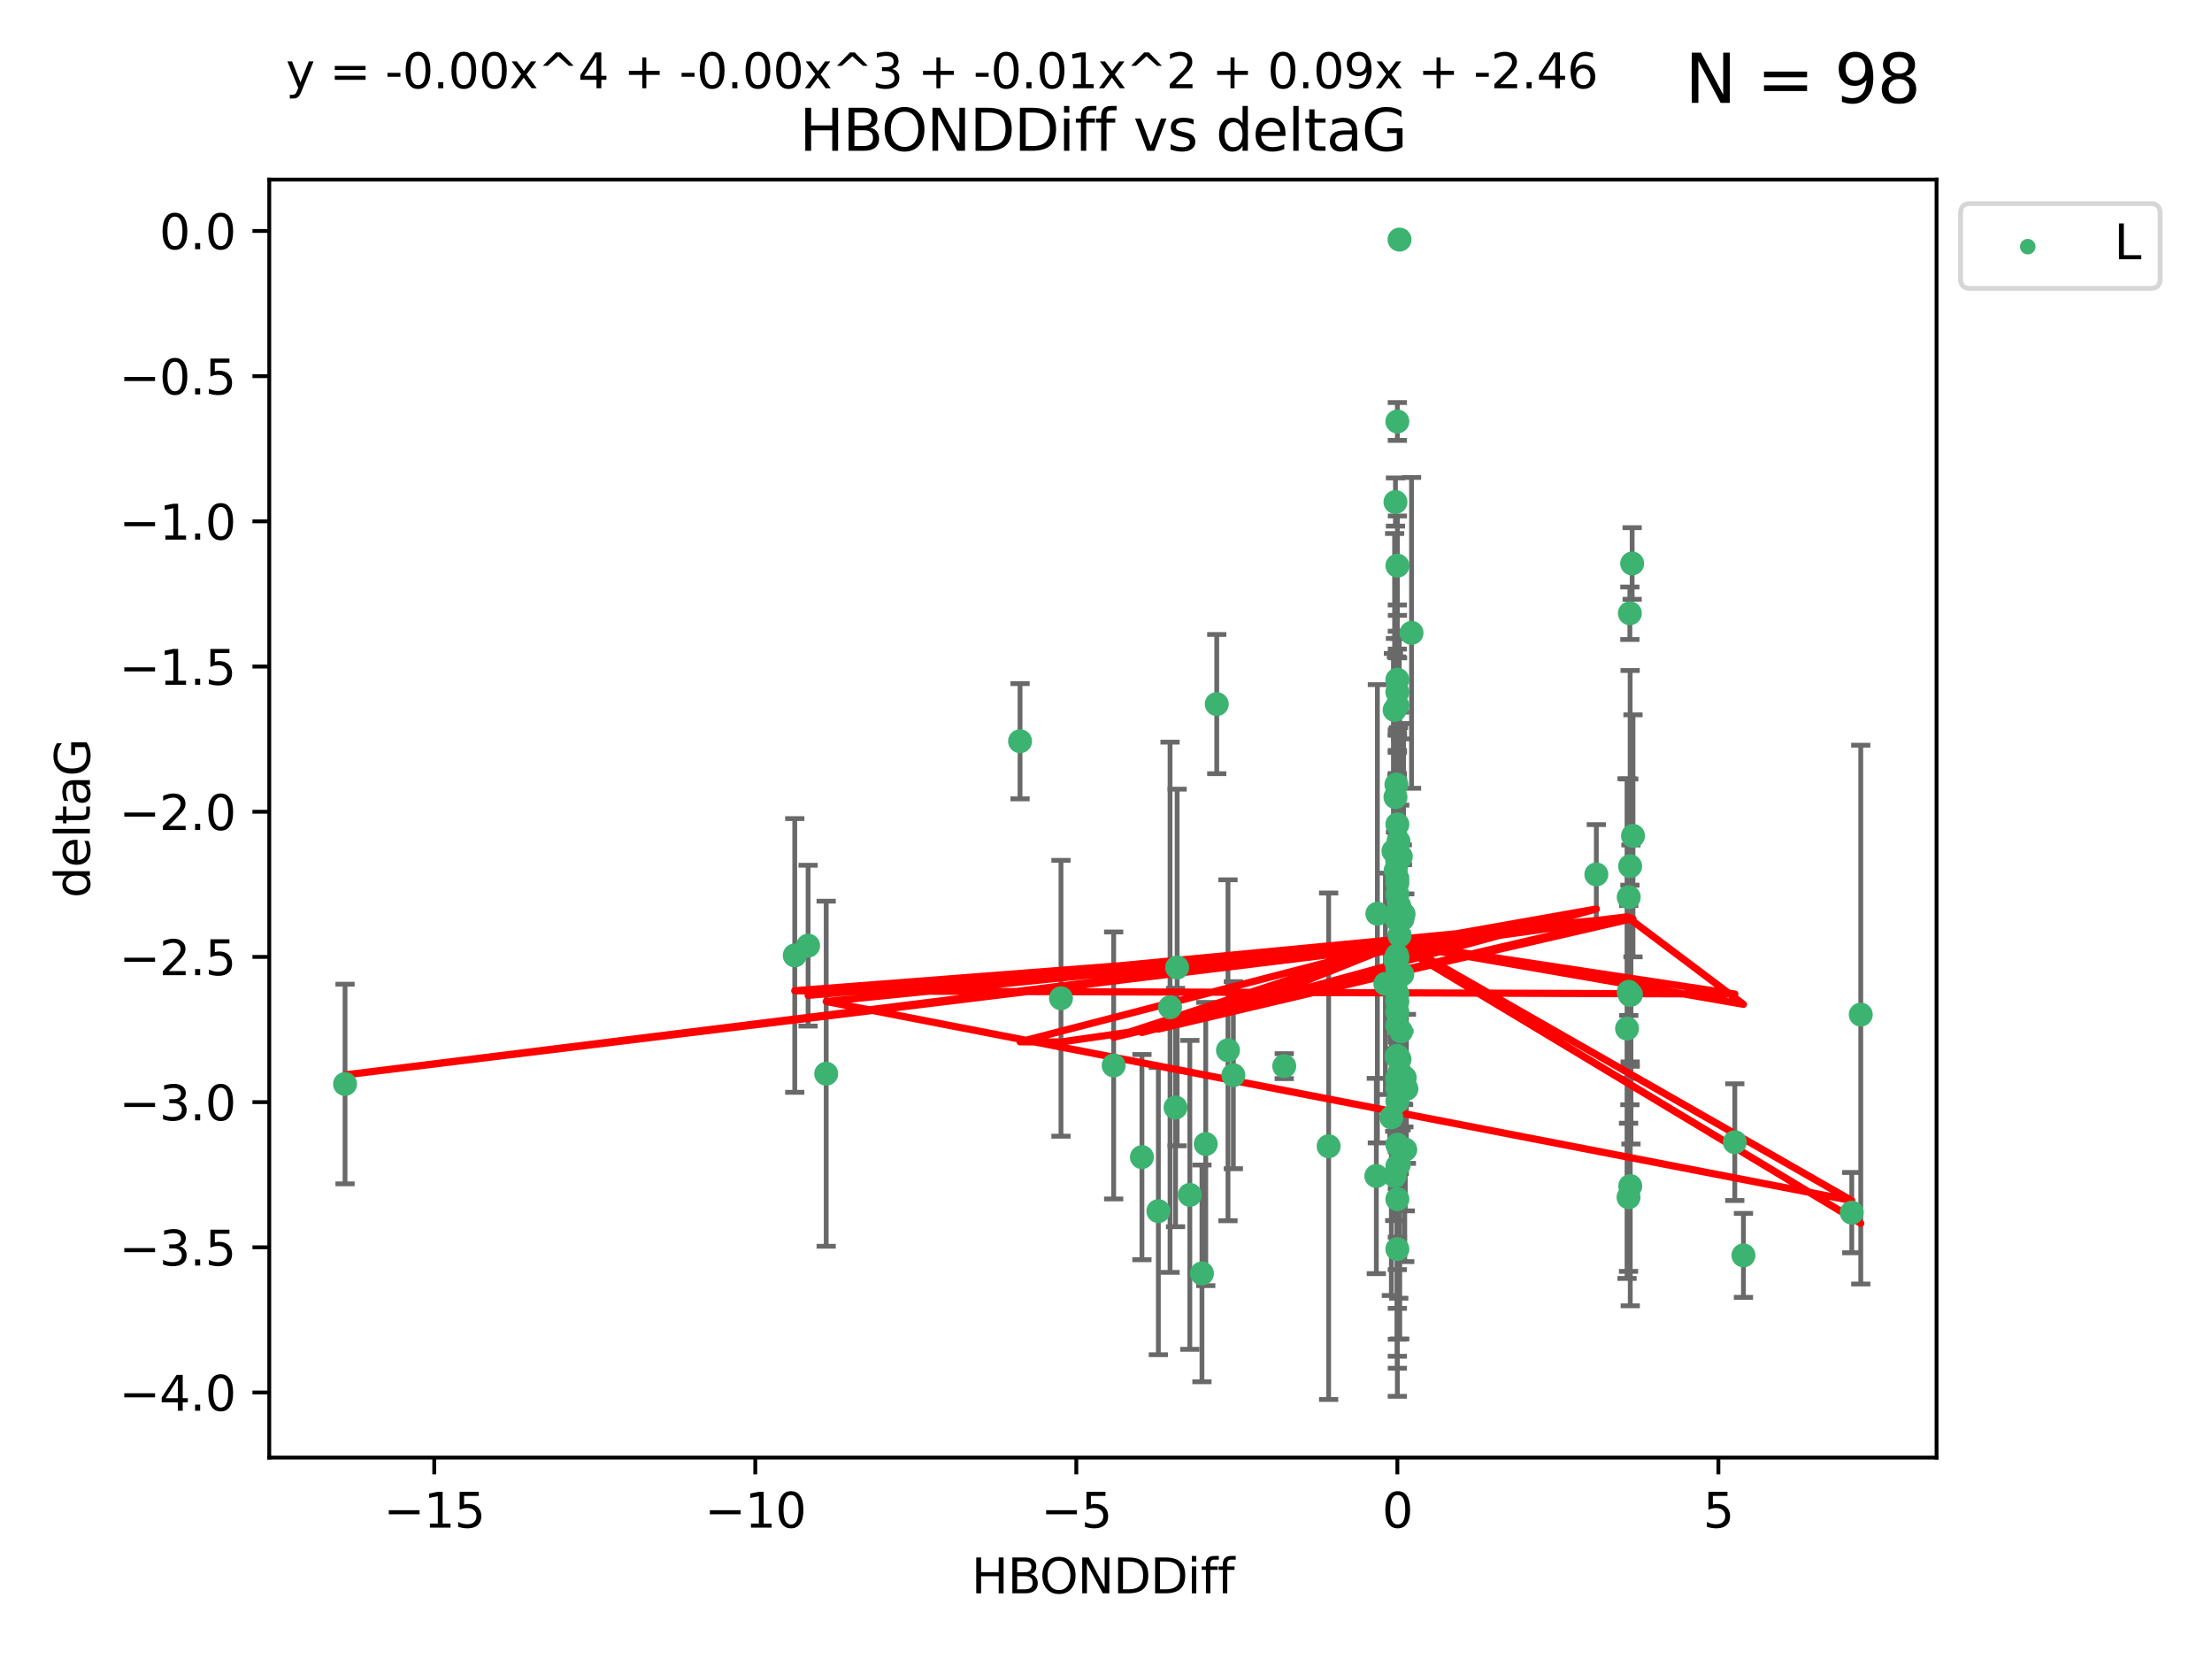 <?xml version="1.0" encoding="utf-8" standalone="no"?>
<!DOCTYPE svg PUBLIC "-//W3C//DTD SVG 1.1//EN"
  "http://www.w3.org/Graphics/SVG/1.1/DTD/svg11.dtd">
<svg xmlns:xlink="http://www.w3.org/1999/xlink" width="460.8pt" height="345.6pt" viewBox="0 0 460.8 345.6" xmlns="http://www.w3.org/2000/svg" version="1.1">
 <defs>
  <style type="text/css">*{stroke-linejoin: round; stroke-linecap: butt}</style>
 </defs>
 <g id="figure_1">
  <g id="patch_1">
   <path d="M 0 345.6 
L 460.8 345.6 
L 460.8 0 
L 0 0 
z
" style="fill: #ffffff"/>
  </g>
  <g id="axes_1">
   <g id="patch_2">
    <path d="M 56.09 303.64 
L 403.42 303.64 
L 403.42 37.411 
L 56.09 37.411 
z
" style="fill: #ffffff"/>
   </g>
   <g id="PathCollection_1">
    <defs>
     <path id="m367946a743" d="M 0 1.118 
C 0.297 1.118 0.581 1 0.791 0.791 
C 1 0.581 1.118 0.297 1.118 0 
C 1.118 -0.297 1 -0.581 0.791 -0.791 
C 0.581 -1 0.297 -1.118 0 -1.118 
C -0.297 -1.118 -0.581 -1 -0.791 -0.791 
C -1 -0.581 -1.118 -0.297 -1.118 0 
C -1.118 0.297 -1 0.581 -0.791 0.791 
C -0.581 1 -0.297 1.118 0 1.118 
z
" style="stroke: #3cb371"/>
    </defs>
    <g clip-path="url(#p4601521051)">
     <use xlink:href="#m367946a743" x="292.74" y="239.484" style="fill: #3cb371; stroke: #3cb371"/>
     <use xlink:href="#m367946a743" x="291.096" y="229.424" style="fill: #3cb371; stroke: #3cb371"/>
     <use xlink:href="#m367946a743" x="256.93" y="223.979" style="fill: #3cb371; stroke: #3cb371"/>
     <use xlink:href="#m367946a743" x="332.546" y="182.16" style="fill: #3cb371; stroke: #3cb371"/>
     <use xlink:href="#m367946a743" x="291.096" y="213.633" style="fill: #3cb371; stroke: #3cb371"/>
     <use xlink:href="#m367946a743" x="237.886" y="241.046" style="fill: #3cb371; stroke: #3cb371"/>
     <use xlink:href="#m367946a743" x="255.811" y="218.792" style="fill: #3cb371; stroke: #3cb371"/>
     <use xlink:href="#m367946a743" x="286.714" y="244.981" style="fill: #3cb371; stroke: #3cb371"/>
     <use xlink:href="#m367946a743" x="339.29" y="206.625" style="fill: #3cb371; stroke: #3cb371"/>
     <use xlink:href="#m367946a743" x="231.998" y="221.954" style="fill: #3cb371; stroke: #3cb371"/>
     <use xlink:href="#m367946a743" x="291.096" y="207.031" style="fill: #3cb371; stroke: #3cb371"/>
     <use xlink:href="#m367946a743" x="290.703" y="200.065" style="fill: #3cb371; stroke: #3cb371"/>
     <use xlink:href="#m367946a743" x="291.132" y="178.9" style="fill: #3cb371; stroke: #3cb371"/>
     <use xlink:href="#m367946a743" x="290.77" y="199.618" style="fill: #3cb371; stroke: #3cb371"/>
     <use xlink:href="#m367946a743" x="253.47" y="146.676" style="fill: #3cb371; stroke: #3cb371"/>
     <use xlink:href="#m367946a743" x="339.761" y="207.177" style="fill: #3cb371; stroke: #3cb371"/>
     <use xlink:href="#m367946a743" x="291.096" y="210.84" style="fill: #3cb371; stroke: #3cb371"/>
     <use xlink:href="#m367946a743" x="212.496" y="154.41" style="fill: #3cb371; stroke: #3cb371"/>
     <use xlink:href="#m367946a743" x="221.021" y="207.962" style="fill: #3cb371; stroke: #3cb371"/>
     <use xlink:href="#m367946a743" x="243.742" y="209.826" style="fill: #3cb371; stroke: #3cb371"/>
     <use xlink:href="#m367946a743" x="291.81" y="178.432" style="fill: #3cb371; stroke: #3cb371"/>
     <use xlink:href="#m367946a743" x="385.757" y="252.612" style="fill: #3cb371; stroke: #3cb371"/>
     <use xlink:href="#m367946a743" x="172.111" y="223.674" style="fill: #3cb371; stroke: #3cb371"/>
     <use xlink:href="#m367946a743" x="291.096" y="226.588" style="fill: #3cb371; stroke: #3cb371"/>
     <use xlink:href="#m367946a743" x="290.898" y="163.43" style="fill: #3cb371; stroke: #3cb371"/>
     <use xlink:href="#m367946a743" x="291.096" y="178.935" style="fill: #3cb371; stroke: #3cb371"/>
     <use xlink:href="#m367946a743" x="339.588" y="180.449" style="fill: #3cb371; stroke: #3cb371"/>
     <use xlink:href="#m367946a743" x="241.308" y="252.297" style="fill: #3cb371; stroke: #3cb371"/>
     <use xlink:href="#m367946a743" x="291.545" y="49.912" style="fill: #3cb371; stroke: #3cb371"/>
     <use xlink:href="#m367946a743" x="340.008" y="117.385" style="fill: #3cb371; stroke: #3cb371"/>
     <use xlink:href="#m367946a743" x="250.387" y="265.275" style="fill: #3cb371; stroke: #3cb371"/>
     <use xlink:href="#m367946a743" x="291.495" y="188.728" style="fill: #3cb371; stroke: #3cb371"/>
     <use xlink:href="#m367946a743" x="291.096" y="144.166" style="fill: #3cb371; stroke: #3cb371"/>
     <use xlink:href="#m367946a743" x="290.7" y="166.061" style="fill: #3cb371; stroke: #3cb371"/>
     <use xlink:href="#m367946a743" x="291.096" y="179.668" style="fill: #3cb371; stroke: #3cb371"/>
     <use xlink:href="#m367946a743" x="168.343" y="196.996" style="fill: #3cb371; stroke: #3cb371"/>
     <use xlink:href="#m367946a743" x="339.297" y="186.904" style="fill: #3cb371; stroke: #3cb371"/>
     <use xlink:href="#m367946a743" x="291.096" y="238.475" style="fill: #3cb371; stroke: #3cb371"/>
     <use xlink:href="#m367946a743" x="291.096" y="146.998" style="fill: #3cb371; stroke: #3cb371"/>
     <use xlink:href="#m367946a743" x="387.632" y="211.361" style="fill: #3cb371; stroke: #3cb371"/>
     <use xlink:href="#m367946a743" x="291.013" y="199.004" style="fill: #3cb371; stroke: #3cb371"/>
     <use xlink:href="#m367946a743" x="291.096" y="191.556" style="fill: #3cb371; stroke: #3cb371"/>
     <use xlink:href="#m367946a743" x="291.541" y="220.671" style="fill: #3cb371; stroke: #3cb371"/>
     <use xlink:href="#m367946a743" x="290.275" y="177.294" style="fill: #3cb371; stroke: #3cb371"/>
     <use xlink:href="#m367946a743" x="291.096" y="182.993" style="fill: #3cb371; stroke: #3cb371"/>
     <use xlink:href="#m367946a743" x="292.979" y="226.828" style="fill: #3cb371; stroke: #3cb371"/>
     <use xlink:href="#m367946a743" x="291.096" y="191.708" style="fill: #3cb371; stroke: #3cb371"/>
     <use xlink:href="#m367946a743" x="291.096" y="219.96" style="fill: #3cb371; stroke: #3cb371"/>
     <use xlink:href="#m367946a743" x="291.096" y="242.938" style="fill: #3cb371; stroke: #3cb371"/>
     <use xlink:href="#m367946a743" x="291.096" y="183.93" style="fill: #3cb371; stroke: #3cb371"/>
     <use xlink:href="#m367946a743" x="291.096" y="179.302" style="fill: #3cb371; stroke: #3cb371"/>
     <use xlink:href="#m367946a743" x="290.546" y="244.968" style="fill: #3cb371; stroke: #3cb371"/>
     <use xlink:href="#m367946a743" x="339.541" y="207.262" style="fill: #3cb371; stroke: #3cb371"/>
     <use xlink:href="#m367946a743" x="291.096" y="224.61" style="fill: #3cb371; stroke: #3cb371"/>
     <use xlink:href="#m367946a743" x="245.22" y="201.543" style="fill: #3cb371; stroke: #3cb371"/>
     <use xlink:href="#m367946a743" x="267.532" y="222.099" style="fill: #3cb371; stroke: #3cb371"/>
     <use xlink:href="#m367946a743" x="291.096" y="224.762" style="fill: #3cb371; stroke: #3cb371"/>
     <use xlink:href="#m367946a743" x="289.845" y="232.784" style="fill: #3cb371; stroke: #3cb371"/>
     <use xlink:href="#m367946a743" x="291.096" y="249.805" style="fill: #3cb371; stroke: #3cb371"/>
     <use xlink:href="#m367946a743" x="276.78" y="238.783" style="fill: #3cb371; stroke: #3cb371"/>
     <use xlink:href="#m367946a743" x="291.096" y="260.207" style="fill: #3cb371; stroke: #3cb371"/>
     <use xlink:href="#m367946a743" x="291.096" y="171.728" style="fill: #3cb371; stroke: #3cb371"/>
     <use xlink:href="#m367946a743" x="363.192" y="261.519" style="fill: #3cb371; stroke: #3cb371"/>
     <use xlink:href="#m367946a743" x="338.941" y="214.269" style="fill: #3cb371; stroke: #3cb371"/>
     <use xlink:href="#m367946a743" x="290.748" y="181.31" style="fill: #3cb371; stroke: #3cb371"/>
     <use xlink:href="#m367946a743" x="288.601" y="204.954" style="fill: #3cb371; stroke: #3cb371"/>
     <use xlink:href="#m367946a743" x="339.612" y="247.075" style="fill: #3cb371; stroke: #3cb371"/>
     <use xlink:href="#m367946a743" x="71.878" y="225.82" style="fill: #3cb371; stroke: #3cb371"/>
     <use xlink:href="#m367946a743" x="291.096" y="186.319" style="fill: #3cb371; stroke: #3cb371"/>
     <use xlink:href="#m367946a743" x="291.325" y="175.276" style="fill: #3cb371; stroke: #3cb371"/>
     <use xlink:href="#m367946a743" x="290.933" y="220.06" style="fill: #3cb371; stroke: #3cb371"/>
     <use xlink:href="#m367946a743" x="165.561" y="199.035" style="fill: #3cb371; stroke: #3cb371"/>
     <use xlink:href="#m367946a743" x="361.389" y="237.931" style="fill: #3cb371; stroke: #3cb371"/>
     <use xlink:href="#m367946a743" x="291.593" y="223.329" style="fill: #3cb371; stroke: #3cb371"/>
     <use xlink:href="#m367946a743" x="251.178" y="238.32" style="fill: #3cb371; stroke: #3cb371"/>
     <use xlink:href="#m367946a743" x="292.635" y="224.516" style="fill: #3cb371; stroke: #3cb371"/>
     <use xlink:href="#m367946a743" x="291.385" y="242.644" style="fill: #3cb371; stroke: #3cb371"/>
     <use xlink:href="#m367946a743" x="291.109" y="117.842" style="fill: #3cb371; stroke: #3cb371"/>
     <use xlink:href="#m367946a743" x="292.155" y="191.454" style="fill: #3cb371; stroke: #3cb371"/>
     <use xlink:href="#m367946a743" x="290.701" y="104.582" style="fill: #3cb371; stroke: #3cb371"/>
     <use xlink:href="#m367946a743" x="292.123" y="202.985" style="fill: #3cb371; stroke: #3cb371"/>
     <use xlink:href="#m367946a743" x="292.455" y="224.779" style="fill: #3cb371; stroke: #3cb371"/>
     <use xlink:href="#m367946a743" x="339.531" y="127.752" style="fill: #3cb371; stroke: #3cb371"/>
     <use xlink:href="#m367946a743" x="339.256" y="249.419" style="fill: #3cb371; stroke: #3cb371"/>
     <use xlink:href="#m367946a743" x="291.559" y="194.872" style="fill: #3cb371; stroke: #3cb371"/>
     <use xlink:href="#m367946a743" x="244.887" y="230.715" style="fill: #3cb371; stroke: #3cb371"/>
     <use xlink:href="#m367946a743" x="291.87" y="214.854" style="fill: #3cb371; stroke: #3cb371"/>
     <use xlink:href="#m367946a743" x="291.096" y="141.59" style="fill: #3cb371; stroke: #3cb371"/>
     <use xlink:href="#m367946a743" x="286.933" y="190.351" style="fill: #3cb371; stroke: #3cb371"/>
     <use xlink:href="#m367946a743" x="291.096" y="199.594" style="fill: #3cb371; stroke: #3cb371"/>
     <use xlink:href="#m367946a743" x="291.096" y="87.801" style="fill: #3cb371; stroke: #3cb371"/>
     <use xlink:href="#m367946a743" x="247.863" y="248.913" style="fill: #3cb371; stroke: #3cb371"/>
     <use xlink:href="#m367946a743" x="290.523" y="147.902" style="fill: #3cb371; stroke: #3cb371"/>
     <use xlink:href="#m367946a743" x="340.182" y="174.12" style="fill: #3cb371; stroke: #3cb371"/>
     <use xlink:href="#m367946a743" x="292.391" y="190.421" style="fill: #3cb371; stroke: #3cb371"/>
     <use xlink:href="#m367946a743" x="294.047" y="131.841" style="fill: #3cb371; stroke: #3cb371"/>
     <use xlink:href="#m367946a743" x="291.096" y="208.647" style="fill: #3cb371; stroke: #3cb371"/>
     <use xlink:href="#m367946a743" x="291.096" y="201.593" style="fill: #3cb371; stroke: #3cb371"/>
    </g>
   </g>
   <g id="matplotlib.axis_1">
    <g id="xtick_1">
     <g id="line2d_1">
      <defs>
       <path id="m9b1a21dcfd" d="M 0 0 
L 0 3.5 
" style="stroke: #000000; stroke-width: 0.8"/>
      </defs>
      <g>
       <use xlink:href="#m9b1a21dcfd" x="90.461" y="303.64" style="stroke: #000000; stroke-width: 0.8"/>
      </g>
     </g>
     <g id="text_1">
      <!-- −15 -->
      <g transform="translate(79.908 318.238)scale(0.1 -0.1)">
       <defs>
        <path id="DejaVuSans-2212" d="M 678 2272 
L 4684 2272 
L 4684 1741 
L 678 1741 
L 678 2272 
z
" transform="scale(0.016)"/>
        <path id="DejaVuSans-31" d="M 794 531 
L 1825 531 
L 1825 4091 
L 703 3866 
L 703 4441 
L 1819 4666 
L 2450 4666 
L 2450 531 
L 3481 531 
L 3481 0 
L 794 0 
L 794 531 
z
" transform="scale(0.016)"/>
        <path id="DejaVuSans-35" d="M 691 4666 
L 3169 4666 
L 3169 4134 
L 1269 4134 
L 1269 2991 
Q 1406 3038 1543 3061 
Q 1681 3084 1819 3084 
Q 2600 3084 3056 2656 
Q 3513 2228 3513 1497 
Q 3513 744 3044 326 
Q 2575 -91 1722 -91 
Q 1428 -91 1123 -41 
Q 819 9 494 109 
L 494 744 
Q 775 591 1075 516 
Q 1375 441 1709 441 
Q 2250 441 2565 725 
Q 2881 1009 2881 1497 
Q 2881 1984 2565 2268 
Q 2250 2553 1709 2553 
Q 1456 2553 1204 2497 
Q 953 2441 691 2322 
L 691 4666 
z
" transform="scale(0.016)"/>
       </defs>
       <use xlink:href="#DejaVuSans-2212"/>
       <use xlink:href="#DejaVuSans-31" x="83.789"/>
       <use xlink:href="#DejaVuSans-35" x="147.412"/>
      </g>
     </g>
    </g>
    <g id="xtick_2">
     <g id="line2d_2">
      <g>
       <use xlink:href="#m9b1a21dcfd" x="157.339" y="303.64" style="stroke: #000000; stroke-width: 0.8"/>
      </g>
     </g>
     <g id="text_2">
      <!-- −10 -->
      <g transform="translate(146.787 318.238)scale(0.1 -0.1)">
       <defs>
        <path id="DejaVuSans-30" d="M 2034 4250 
Q 1547 4250 1301 3770 
Q 1056 3291 1056 2328 
Q 1056 1369 1301 889 
Q 1547 409 2034 409 
Q 2525 409 2770 889 
Q 3016 1369 3016 2328 
Q 3016 3291 2770 3770 
Q 2525 4250 2034 4250 
z
M 2034 4750 
Q 2819 4750 3233 4129 
Q 3647 3509 3647 2328 
Q 3647 1150 3233 529 
Q 2819 -91 2034 -91 
Q 1250 -91 836 529 
Q 422 1150 422 2328 
Q 422 3509 836 4129 
Q 1250 4750 2034 4750 
z
" transform="scale(0.016)"/>
       </defs>
       <use xlink:href="#DejaVuSans-2212"/>
       <use xlink:href="#DejaVuSans-31" x="83.789"/>
       <use xlink:href="#DejaVuSans-30" x="147.412"/>
      </g>
     </g>
    </g>
    <g id="xtick_3">
     <g id="line2d_3">
      <g>
       <use xlink:href="#m9b1a21dcfd" x="224.217" y="303.64" style="stroke: #000000; stroke-width: 0.8"/>
      </g>
     </g>
     <g id="text_3">
      <!-- −5 -->
      <g transform="translate(216.846 318.238)scale(0.1 -0.1)">
       <use xlink:href="#DejaVuSans-2212"/>
       <use xlink:href="#DejaVuSans-35" x="83.789"/>
      </g>
     </g>
    </g>
    <g id="xtick_4">
     <g id="line2d_4">
      <g>
       <use xlink:href="#m9b1a21dcfd" x="291.096" y="303.64" style="stroke: #000000; stroke-width: 0.8"/>
      </g>
     </g>
     <g id="text_4">
      <!-- 0 -->
      <g transform="translate(287.915 318.238)scale(0.1 -0.1)">
       <use xlink:href="#DejaVuSans-30"/>
      </g>
     </g>
    </g>
    <g id="xtick_5">
     <g id="line2d_5">
      <g>
       <use xlink:href="#m9b1a21dcfd" x="357.974" y="303.64" style="stroke: #000000; stroke-width: 0.8"/>
      </g>
     </g>
     <g id="text_5">
      <!-- 5 -->
      <g transform="translate(354.793 318.238)scale(0.1 -0.1)">
       <use xlink:href="#DejaVuSans-35"/>
      </g>
     </g>
    </g>
    <g id="text_6">
     <!-- HBONDDiff -->
     <g transform="translate(202.366 331.917)scale(0.1 -0.1)">
      <defs>
       <path id="DejaVuSans-48" d="M 628 4666 
L 1259 4666 
L 1259 2753 
L 3553 2753 
L 3553 4666 
L 4184 4666 
L 4184 0 
L 3553 0 
L 3553 2222 
L 1259 2222 
L 1259 0 
L 628 0 
L 628 4666 
z
" transform="scale(0.016)"/>
       <path id="DejaVuSans-42" d="M 1259 2228 
L 1259 519 
L 2272 519 
Q 2781 519 3026 730 
Q 3272 941 3272 1375 
Q 3272 1813 3026 2020 
Q 2781 2228 2272 2228 
L 1259 2228 
z
M 1259 4147 
L 1259 2741 
L 2194 2741 
Q 2656 2741 2882 2914 
Q 3109 3088 3109 3444 
Q 3109 3797 2882 3972 
Q 2656 4147 2194 4147 
L 1259 4147 
z
M 628 4666 
L 2241 4666 
Q 2963 4666 3353 4366 
Q 3744 4066 3744 3513 
Q 3744 3084 3544 2831 
Q 3344 2578 2956 2516 
Q 3422 2416 3680 2098 
Q 3938 1781 3938 1306 
Q 3938 681 3513 340 
Q 3088 0 2303 0 
L 628 0 
L 628 4666 
z
" transform="scale(0.016)"/>
       <path id="DejaVuSans-4f" d="M 2522 4238 
Q 1834 4238 1429 3725 
Q 1025 3213 1025 2328 
Q 1025 1447 1429 934 
Q 1834 422 2522 422 
Q 3209 422 3611 934 
Q 4013 1447 4013 2328 
Q 4013 3213 3611 3725 
Q 3209 4238 2522 4238 
z
M 2522 4750 
Q 3503 4750 4090 4092 
Q 4678 3434 4678 2328 
Q 4678 1225 4090 567 
Q 3503 -91 2522 -91 
Q 1538 -91 948 565 
Q 359 1222 359 2328 
Q 359 3434 948 4092 
Q 1538 4750 2522 4750 
z
" transform="scale(0.016)"/>
       <path id="DejaVuSans-4e" d="M 628 4666 
L 1478 4666 
L 3547 763 
L 3547 4666 
L 4159 4666 
L 4159 0 
L 3309 0 
L 1241 3903 
L 1241 0 
L 628 0 
L 628 4666 
z
" transform="scale(0.016)"/>
       <path id="DejaVuSans-44" d="M 1259 4147 
L 1259 519 
L 2022 519 
Q 2988 519 3436 956 
Q 3884 1394 3884 2338 
Q 3884 3275 3436 3711 
Q 2988 4147 2022 4147 
L 1259 4147 
z
M 628 4666 
L 1925 4666 
Q 3281 4666 3915 4102 
Q 4550 3538 4550 2338 
Q 4550 1131 3912 565 
Q 3275 0 1925 0 
L 628 0 
L 628 4666 
z
" transform="scale(0.016)"/>
       <path id="DejaVuSans-69" d="M 603 3500 
L 1178 3500 
L 1178 0 
L 603 0 
L 603 3500 
z
M 603 4863 
L 1178 4863 
L 1178 4134 
L 603 4134 
L 603 4863 
z
" transform="scale(0.016)"/>
       <path id="DejaVuSans-66" d="M 2375 4863 
L 2375 4384 
L 1825 4384 
Q 1516 4384 1395 4259 
Q 1275 4134 1275 3809 
L 1275 3500 
L 2222 3500 
L 2222 3053 
L 1275 3053 
L 1275 0 
L 697 0 
L 697 3053 
L 147 3053 
L 147 3500 
L 697 3500 
L 697 3744 
Q 697 4328 969 4595 
Q 1241 4863 1831 4863 
L 2375 4863 
z
" transform="scale(0.016)"/>
      </defs>
      <use xlink:href="#DejaVuSans-48"/>
      <use xlink:href="#DejaVuSans-42" x="75.195"/>
      <use xlink:href="#DejaVuSans-4f" x="142.049"/>
      <use xlink:href="#DejaVuSans-4e" x="220.76"/>
      <use xlink:href="#DejaVuSans-44" x="295.564"/>
      <use xlink:href="#DejaVuSans-44" x="372.566"/>
      <use xlink:href="#DejaVuSans-69" x="449.568"/>
      <use xlink:href="#DejaVuSans-66" x="477.352"/>
      <use xlink:href="#DejaVuSans-66" x="512.557"/>
     </g>
    </g>
   </g>
   <g id="matplotlib.axis_2">
    <g id="ytick_1">
     <g id="line2d_6">
      <defs>
       <path id="m52f051a570" d="M 0 0 
L -3.5 0 
" style="stroke: #000000; stroke-width: 0.8"/>
      </defs>
      <g>
       <use xlink:href="#m52f051a570" x="56.09" y="290.081" style="stroke: #000000; stroke-width: 0.8"/>
      </g>
     </g>
     <g id="text_7">
      <!-- −4.0 -->
      <g transform="translate(24.807 293.88)scale(0.1 -0.1)">
       <defs>
        <path id="DejaVuSans-34" d="M 2419 4116 
L 825 1625 
L 2419 1625 
L 2419 4116 
z
M 2253 4666 
L 3047 4666 
L 3047 1625 
L 3713 1625 
L 3713 1100 
L 3047 1100 
L 3047 0 
L 2419 0 
L 2419 1100 
L 313 1100 
L 313 1709 
L 2253 4666 
z
" transform="scale(0.016)"/>
        <path id="DejaVuSans-2e" d="M 684 794 
L 1344 794 
L 1344 0 
L 684 0 
L 684 794 
z
" transform="scale(0.016)"/>
       </defs>
       <use xlink:href="#DejaVuSans-2212"/>
       <use xlink:href="#DejaVuSans-34" x="83.789"/>
       <use xlink:href="#DejaVuSans-2e" x="147.412"/>
       <use xlink:href="#DejaVuSans-30" x="179.199"/>
      </g>
     </g>
    </g>
    <g id="ytick_2">
     <g id="line2d_7">
      <g>
       <use xlink:href="#m52f051a570" x="56.09" y="259.836" style="stroke: #000000; stroke-width: 0.8"/>
      </g>
     </g>
     <g id="text_8">
      <!-- −3.5 -->
      <g transform="translate(24.807 263.635)scale(0.1 -0.1)">
       <defs>
        <path id="DejaVuSans-33" d="M 2597 2516 
Q 3050 2419 3304 2112 
Q 3559 1806 3559 1356 
Q 3559 666 3084 287 
Q 2609 -91 1734 -91 
Q 1441 -91 1130 -33 
Q 819 25 488 141 
L 488 750 
Q 750 597 1062 519 
Q 1375 441 1716 441 
Q 2309 441 2620 675 
Q 2931 909 2931 1356 
Q 2931 1769 2642 2001 
Q 2353 2234 1838 2234 
L 1294 2234 
L 1294 2753 
L 1863 2753 
Q 2328 2753 2575 2939 
Q 2822 3125 2822 3475 
Q 2822 3834 2567 4026 
Q 2313 4219 1838 4219 
Q 1578 4219 1281 4162 
Q 984 4106 628 3988 
L 628 4550 
Q 988 4650 1302 4700 
Q 1616 4750 1894 4750 
Q 2613 4750 3031 4423 
Q 3450 4097 3450 3541 
Q 3450 3153 3228 2886 
Q 3006 2619 2597 2516 
z
" transform="scale(0.016)"/>
       </defs>
       <use xlink:href="#DejaVuSans-2212"/>
       <use xlink:href="#DejaVuSans-33" x="83.789"/>
       <use xlink:href="#DejaVuSans-2e" x="147.412"/>
       <use xlink:href="#DejaVuSans-35" x="179.199"/>
      </g>
     </g>
    </g>
    <g id="ytick_3">
     <g id="line2d_8">
      <g>
       <use xlink:href="#m52f051a570" x="56.09" y="229.59" style="stroke: #000000; stroke-width: 0.8"/>
      </g>
     </g>
     <g id="text_9">
      <!-- −3.0 -->
      <g transform="translate(24.807 233.389)scale(0.1 -0.1)">
       <use xlink:href="#DejaVuSans-2212"/>
       <use xlink:href="#DejaVuSans-33" x="83.789"/>
       <use xlink:href="#DejaVuSans-2e" x="147.412"/>
       <use xlink:href="#DejaVuSans-30" x="179.199"/>
      </g>
     </g>
    </g>
    <g id="ytick_4">
     <g id="line2d_9">
      <g>
       <use xlink:href="#m52f051a570" x="56.09" y="199.345" style="stroke: #000000; stroke-width: 0.8"/>
      </g>
     </g>
     <g id="text_10">
      <!-- −2.5 -->
      <g transform="translate(24.807 203.144)scale(0.1 -0.1)">
       <defs>
        <path id="DejaVuSans-32" d="M 1228 531 
L 3431 531 
L 3431 0 
L 469 0 
L 469 531 
Q 828 903 1448 1529 
Q 2069 2156 2228 2338 
Q 2531 2678 2651 2914 
Q 2772 3150 2772 3378 
Q 2772 3750 2511 3984 
Q 2250 4219 1831 4219 
Q 1534 4219 1204 4116 
Q 875 4013 500 3803 
L 500 4441 
Q 881 4594 1212 4672 
Q 1544 4750 1819 4750 
Q 2544 4750 2975 4387 
Q 3406 4025 3406 3419 
Q 3406 3131 3298 2873 
Q 3191 2616 2906 2266 
Q 2828 2175 2409 1742 
Q 1991 1309 1228 531 
z
" transform="scale(0.016)"/>
       </defs>
       <use xlink:href="#DejaVuSans-2212"/>
       <use xlink:href="#DejaVuSans-32" x="83.789"/>
       <use xlink:href="#DejaVuSans-2e" x="147.412"/>
       <use xlink:href="#DejaVuSans-35" x="179.199"/>
      </g>
     </g>
    </g>
    <g id="ytick_5">
     <g id="line2d_10">
      <g>
       <use xlink:href="#m52f051a570" x="56.09" y="169.099" style="stroke: #000000; stroke-width: 0.8"/>
      </g>
     </g>
     <g id="text_11">
      <!-- −2.0 -->
      <g transform="translate(24.807 172.899)scale(0.1 -0.1)">
       <use xlink:href="#DejaVuSans-2212"/>
       <use xlink:href="#DejaVuSans-32" x="83.789"/>
       <use xlink:href="#DejaVuSans-2e" x="147.412"/>
       <use xlink:href="#DejaVuSans-30" x="179.199"/>
      </g>
     </g>
    </g>
    <g id="ytick_6">
     <g id="line2d_11">
      <g>
       <use xlink:href="#m52f051a570" x="56.09" y="138.854" style="stroke: #000000; stroke-width: 0.8"/>
      </g>
     </g>
     <g id="text_12">
      <!-- −1.5 -->
      <g transform="translate(24.807 142.653)scale(0.1 -0.1)">
       <use xlink:href="#DejaVuSans-2212"/>
       <use xlink:href="#DejaVuSans-31" x="83.789"/>
       <use xlink:href="#DejaVuSans-2e" x="147.412"/>
       <use xlink:href="#DejaVuSans-35" x="179.199"/>
      </g>
     </g>
    </g>
    <g id="ytick_7">
     <g id="line2d_12">
      <g>
       <use xlink:href="#m52f051a570" x="56.09" y="108.608" style="stroke: #000000; stroke-width: 0.8"/>
      </g>
     </g>
     <g id="text_13">
      <!-- −1.0 -->
      <g transform="translate(24.807 112.408)scale(0.1 -0.1)">
       <use xlink:href="#DejaVuSans-2212"/>
       <use xlink:href="#DejaVuSans-31" x="83.789"/>
       <use xlink:href="#DejaVuSans-2e" x="147.412"/>
       <use xlink:href="#DejaVuSans-30" x="179.199"/>
      </g>
     </g>
    </g>
    <g id="ytick_8">
     <g id="line2d_13">
      <g>
       <use xlink:href="#m52f051a570" x="56.09" y="78.363" style="stroke: #000000; stroke-width: 0.8"/>
      </g>
     </g>
     <g id="text_14">
      <!-- −0.5 -->
      <g transform="translate(24.807 82.162)scale(0.1 -0.1)">
       <use xlink:href="#DejaVuSans-2212"/>
       <use xlink:href="#DejaVuSans-30" x="83.789"/>
       <use xlink:href="#DejaVuSans-2e" x="147.412"/>
       <use xlink:href="#DejaVuSans-35" x="179.199"/>
      </g>
     </g>
    </g>
    <g id="ytick_9">
     <g id="line2d_14">
      <g>
       <use xlink:href="#m52f051a570" x="56.09" y="48.117" style="stroke: #000000; stroke-width: 0.8"/>
      </g>
     </g>
     <g id="text_15">
      <!-- 0.0 -->
      <g transform="translate(33.187 51.917)scale(0.1 -0.1)">
       <use xlink:href="#DejaVuSans-30"/>
       <use xlink:href="#DejaVuSans-2e" x="63.623"/>
       <use xlink:href="#DejaVuSans-30" x="95.41"/>
      </g>
     </g>
    </g>
    <g id="text_16">
     <!-- deltaG -->
     <g transform="translate(18.727 187.064)rotate(-90)scale(0.1 -0.1)">
      <defs>
       <path id="DejaVuSans-64" d="M 2906 2969 
L 2906 4863 
L 3481 4863 
L 3481 0 
L 2906 0 
L 2906 525 
Q 2725 213 2448 61 
Q 2172 -91 1784 -91 
Q 1150 -91 751 415 
Q 353 922 353 1747 
Q 353 2572 751 3078 
Q 1150 3584 1784 3584 
Q 2172 3584 2448 3432 
Q 2725 3281 2906 2969 
z
M 947 1747 
Q 947 1113 1208 752 
Q 1469 391 1925 391 
Q 2381 391 2643 752 
Q 2906 1113 2906 1747 
Q 2906 2381 2643 2742 
Q 2381 3103 1925 3103 
Q 1469 3103 1208 2742 
Q 947 2381 947 1747 
z
" transform="scale(0.016)"/>
       <path id="DejaVuSans-65" d="M 3597 1894 
L 3597 1613 
L 953 1613 
Q 991 1019 1311 708 
Q 1631 397 2203 397 
Q 2534 397 2845 478 
Q 3156 559 3463 722 
L 3463 178 
Q 3153 47 2828 -22 
Q 2503 -91 2169 -91 
Q 1331 -91 842 396 
Q 353 884 353 1716 
Q 353 2575 817 3079 
Q 1281 3584 2069 3584 
Q 2775 3584 3186 3129 
Q 3597 2675 3597 1894 
z
M 3022 2063 
Q 3016 2534 2758 2815 
Q 2500 3097 2075 3097 
Q 1594 3097 1305 2825 
Q 1016 2553 972 2059 
L 3022 2063 
z
" transform="scale(0.016)"/>
       <path id="DejaVuSans-6c" d="M 603 4863 
L 1178 4863 
L 1178 0 
L 603 0 
L 603 4863 
z
" transform="scale(0.016)"/>
       <path id="DejaVuSans-74" d="M 1172 4494 
L 1172 3500 
L 2356 3500 
L 2356 3053 
L 1172 3053 
L 1172 1153 
Q 1172 725 1289 603 
Q 1406 481 1766 481 
L 2356 481 
L 2356 0 
L 1766 0 
Q 1100 0 847 248 
Q 594 497 594 1153 
L 594 3053 
L 172 3053 
L 172 3500 
L 594 3500 
L 594 4494 
L 1172 4494 
z
" transform="scale(0.016)"/>
       <path id="DejaVuSans-61" d="M 2194 1759 
Q 1497 1759 1228 1600 
Q 959 1441 959 1056 
Q 959 750 1161 570 
Q 1363 391 1709 391 
Q 2188 391 2477 730 
Q 2766 1069 2766 1631 
L 2766 1759 
L 2194 1759 
z
M 3341 1997 
L 3341 0 
L 2766 0 
L 2766 531 
Q 2569 213 2275 61 
Q 1981 -91 1556 -91 
Q 1019 -91 701 211 
Q 384 513 384 1019 
Q 384 1609 779 1909 
Q 1175 2209 1959 2209 
L 2766 2209 
L 2766 2266 
Q 2766 2663 2505 2880 
Q 2244 3097 1772 3097 
Q 1472 3097 1187 3025 
Q 903 2953 641 2809 
L 641 3341 
Q 956 3463 1253 3523 
Q 1550 3584 1831 3584 
Q 2591 3584 2966 3190 
Q 3341 2797 3341 1997 
z
" transform="scale(0.016)"/>
       <path id="DejaVuSans-47" d="M 3809 666 
L 3809 1919 
L 2778 1919 
L 2778 2438 
L 4434 2438 
L 4434 434 
Q 4069 175 3628 42 
Q 3188 -91 2688 -91 
Q 1594 -91 976 548 
Q 359 1188 359 2328 
Q 359 3472 976 4111 
Q 1594 4750 2688 4750 
Q 3144 4750 3555 4637 
Q 3966 4525 4313 4306 
L 4313 3634 
Q 3963 3931 3569 4081 
Q 3175 4231 2741 4231 
Q 1884 4231 1454 3753 
Q 1025 3275 1025 2328 
Q 1025 1384 1454 906 
Q 1884 428 2741 428 
Q 3075 428 3337 486 
Q 3600 544 3809 666 
z
" transform="scale(0.016)"/>
      </defs>
      <use xlink:href="#DejaVuSans-64"/>
      <use xlink:href="#DejaVuSans-65" x="63.477"/>
      <use xlink:href="#DejaVuSans-6c" x="125"/>
      <use xlink:href="#DejaVuSans-74" x="152.783"/>
      <use xlink:href="#DejaVuSans-61" x="191.992"/>
      <use xlink:href="#DejaVuSans-47" x="253.271"/>
     </g>
    </g>
   </g>
   <g id="LineCollection_1">
    <path d="M 292.74 252.241 
L 292.74 226.727 
" clip-path="url(#p4601521051)" style="fill: none; stroke: #696969"/>
    <path d="M 291.096 285.027 
L 291.096 173.821 
" clip-path="url(#p4601521051)" style="fill: none; stroke: #696969"/>
    <path d="M 256.93 243.463 
L 256.93 204.494 
" clip-path="url(#p4601521051)" style="fill: none; stroke: #696969"/>
    <path d="M 332.546 192.542 
L 332.546 171.777 
" clip-path="url(#p4601521051)" style="fill: none; stroke: #696969"/>
    <path d="M 291.096 227.466 
L 291.096 199.799 
" clip-path="url(#p4601521051)" style="fill: none; stroke: #696969"/>
    <path d="M 237.886 262.421 
L 237.886 219.671 
" clip-path="url(#p4601521051)" style="fill: none; stroke: #696969"/>
    <path d="M 255.811 254.301 
L 255.811 183.284 
" clip-path="url(#p4601521051)" style="fill: none; stroke: #696969"/>
    <path d="M 286.714 265.324 
L 286.714 224.639 
" clip-path="url(#p4601521051)" style="fill: none; stroke: #696969"/>
    <path d="M 339.29 224.613 
L 339.29 188.637 
" clip-path="url(#p4601521051)" style="fill: none; stroke: #696969"/>
    <path d="M 231.998 249.761 
L 231.998 194.147 
" clip-path="url(#p4601521051)" style="fill: none; stroke: #696969"/>
    <path d="M 291.096 257.722 
L 291.096 156.341 
" clip-path="url(#p4601521051)" style="fill: none; stroke: #696969"/>
    <path d="M 290.703 226.809 
L 290.703 173.321 
" clip-path="url(#p4601521051)" style="fill: none; stroke: #696969"/>
    <path d="M 291.132 220.764 
L 291.132 137.037 
" clip-path="url(#p4601521051)" style="fill: none; stroke: #696969"/>
    <path d="M 290.77 214.635 
L 290.77 184.6 
" clip-path="url(#p4601521051)" style="fill: none; stroke: #696969"/>
    <path d="M 253.47 161.178 
L 253.47 132.174 
" clip-path="url(#p4601521051)" style="fill: none; stroke: #696969"/>
    <path d="M 339.761 238.318 
L 339.761 176.036 
" clip-path="url(#p4601521051)" style="fill: none; stroke: #696969"/>
    <path d="M 291.096 236.305 
L 291.096 185.376 
" clip-path="url(#p4601521051)" style="fill: none; stroke: #696969"/>
    <path d="M 212.496 166.416 
L 212.496 142.405 
" clip-path="url(#p4601521051)" style="fill: none; stroke: #696969"/>
    <path d="M 221.021 236.693 
L 221.021 179.23 
" clip-path="url(#p4601521051)" style="fill: none; stroke: #696969"/>
    <path d="M 243.742 265.055 
L 243.742 154.598 
" clip-path="url(#p4601521051)" style="fill: none; stroke: #696969"/>
    <path d="M 291.81 202.941 
L 291.81 153.922 
" clip-path="url(#p4601521051)" style="fill: none; stroke: #696969"/>
    <path d="M 385.757 260.974 
L 385.757 244.249 
" clip-path="url(#p4601521051)" style="fill: none; stroke: #696969"/>
    <path d="M 172.111 259.616 
L 172.111 187.733 
" clip-path="url(#p4601521051)" style="fill: none; stroke: #696969"/>
    <path d="M 291.096 246.178 
L 291.096 206.999 
" clip-path="url(#p4601521051)" style="fill: none; stroke: #696969"/>
    <path d="M 290.898 190.022 
L 290.898 136.839 
" clip-path="url(#p4601521051)" style="fill: none; stroke: #696969"/>
    <path d="M 291.096 216.256 
L 291.096 141.614 
" clip-path="url(#p4601521051)" style="fill: none; stroke: #696969"/>
    <path d="M 339.588 221.22 
L 339.588 139.678 
" clip-path="url(#p4601521051)" style="fill: none; stroke: #696969"/>
    <path d="M 241.308 282.209 
L 241.308 222.384 
" clip-path="url(#p4601521051)" style="fill: none; stroke: #696969"/>
    <path d="M 291.545 50.312 
L 291.545 49.513 
" clip-path="url(#p4601521051)" style="fill: none; stroke: #696969"/>
    <path d="M 340.008 124.843 
L 340.008 109.928 
" clip-path="url(#p4601521051)" style="fill: none; stroke: #696969"/>
    <path d="M 250.387 287.856 
L 250.387 242.693 
" clip-path="url(#p4601521051)" style="fill: none; stroke: #696969"/>
    <path d="M 291.495 244.464 
L 291.495 132.992 
" clip-path="url(#p4601521051)" style="fill: none; stroke: #696969"/>
    <path d="M 291.096 162.304 
L 291.096 126.028 
" clip-path="url(#p4601521051)" style="fill: none; stroke: #696969"/>
    <path d="M 290.7 199.125 
L 290.7 132.996 
" clip-path="url(#p4601521051)" style="fill: none; stroke: #696969"/>
    <path d="M 291.096 215.831 
L 291.096 143.504 
" clip-path="url(#p4601521051)" style="fill: none; stroke: #696969"/>
    <path d="M 168.343 213.749 
L 168.343 180.244 
" clip-path="url(#p4601521051)" style="fill: none; stroke: #696969"/>
    <path d="M 339.297 211.535 
L 339.297 162.274 
" clip-path="url(#p4601521051)" style="fill: none; stroke: #696969"/>
    <path d="M 291.096 272.551 
L 291.096 204.398 
" clip-path="url(#p4601521051)" style="fill: none; stroke: #696969"/>
    <path d="M 291.096 162.504 
L 291.096 131.492 
" clip-path="url(#p4601521051)" style="fill: none; stroke: #696969"/>
    <path d="M 387.632 267.48 
L 387.632 155.242 
" clip-path="url(#p4601521051)" style="fill: none; stroke: #696969"/>
    <path d="M 291.013 236.536 
L 291.013 161.472 
" clip-path="url(#p4601521051)" style="fill: none; stroke: #696969"/>
    <path d="M 291.096 211.6 
L 291.096 171.513 
" clip-path="url(#p4601521051)" style="fill: none; stroke: #696969"/>
    <path d="M 291.541 241.037 
L 291.541 200.305 
" clip-path="url(#p4601521051)" style="fill: none; stroke: #696969"/>
    <path d="M 290.275 218.463 
L 290.275 136.125 
" clip-path="url(#p4601521051)" style="fill: none; stroke: #696969"/>
    <path d="M 291.096 213.033 
L 291.096 152.953 
" clip-path="url(#p4601521051)" style="fill: none; stroke: #696969"/>
    <path d="M 292.979 242.342 
L 292.979 211.313 
" clip-path="url(#p4601521051)" style="fill: none; stroke: #696969"/>
    <path d="M 291.096 226.694 
L 291.096 156.723 
" clip-path="url(#p4601521051)" style="fill: none; stroke: #696969"/>
    <path d="M 291.096 228.107 
L 291.096 211.812 
" clip-path="url(#p4601521051)" style="fill: none; stroke: #696969"/>
    <path d="M 291.096 278.986 
L 291.096 206.889 
" clip-path="url(#p4601521051)" style="fill: none; stroke: #696969"/>
    <path d="M 291.096 214.698 
L 291.096 153.162 
" clip-path="url(#p4601521051)" style="fill: none; stroke: #696969"/>
    <path d="M 291.096 197.46 
L 291.096 161.144 
" clip-path="url(#p4601521051)" style="fill: none; stroke: #696969"/>
    <path d="M 290.546 254.262 
L 290.546 235.673 
" clip-path="url(#p4601521051)" style="fill: none; stroke: #696969"/>
    <path d="M 339.541 230.132 
L 339.541 184.392 
" clip-path="url(#p4601521051)" style="fill: none; stroke: #696969"/>
    <path d="M 291.096 264.486 
L 291.096 184.734 
" clip-path="url(#p4601521051)" style="fill: none; stroke: #696969"/>
    <path d="M 245.22 238.695 
L 245.22 164.391 
" clip-path="url(#p4601521051)" style="fill: none; stroke: #696969"/>
    <path d="M 267.532 224.698 
L 267.532 219.501 
" clip-path="url(#p4601521051)" style="fill: none; stroke: #696969"/>
    <path d="M 291.096 247.624 
L 291.096 201.901 
" clip-path="url(#p4601521051)" style="fill: none; stroke: #696969"/>
    <path d="M 289.845 269.871 
L 289.845 195.696 
" clip-path="url(#p4601521051)" style="fill: none; stroke: #696969"/>
    <path d="M 291.096 282.53 
L 291.096 217.08 
" clip-path="url(#p4601521051)" style="fill: none; stroke: #696969"/>
    <path d="M 276.78 291.539 
L 276.78 186.028 
" clip-path="url(#p4601521051)" style="fill: none; stroke: #696969"/>
    <path d="M 291.096 290.871 
L 291.096 229.543 
" clip-path="url(#p4601521051)" style="fill: none; stroke: #696969"/>
    <path d="M 291.096 191.426 
L 291.096 152.031 
" clip-path="url(#p4601521051)" style="fill: none; stroke: #696969"/>
    <path d="M 363.192 270.263 
L 363.192 252.776 
" clip-path="url(#p4601521051)" style="fill: none; stroke: #696969"/>
    <path d="M 338.941 266.319 
L 338.941 162.219 
" clip-path="url(#p4601521051)" style="fill: none; stroke: #696969"/>
    <path d="M 290.748 199.319 
L 290.748 163.301 
" clip-path="url(#p4601521051)" style="fill: none; stroke: #696969"/>
    <path d="M 288.601 228.014 
L 288.601 181.893 
" clip-path="url(#p4601521051)" style="fill: none; stroke: #696969"/>
    <path d="M 339.612 272.024 
L 339.612 222.125 
" clip-path="url(#p4601521051)" style="fill: none; stroke: #696969"/>
    <path d="M 71.878 246.618 
L 71.878 205.021 
" clip-path="url(#p4601521051)" style="fill: none; stroke: #696969"/>
    <path d="M 291.096 209.641 
L 291.096 162.997 
" clip-path="url(#p4601521051)" style="fill: none; stroke: #696969"/>
    <path d="M 291.325 198.987 
L 291.325 151.565 
" clip-path="url(#p4601521051)" style="fill: none; stroke: #696969"/>
    <path d="M 290.933 244.956 
L 290.933 195.165 
" clip-path="url(#p4601521051)" style="fill: none; stroke: #696969"/>
    <path d="M 165.561 227.547 
L 165.561 170.524 
" clip-path="url(#p4601521051)" style="fill: none; stroke: #696969"/>
    <path d="M 361.389 250.086 
L 361.389 225.777 
" clip-path="url(#p4601521051)" style="fill: none; stroke: #696969"/>
    <path d="M 291.593 278.929 
L 291.593 167.728 
" clip-path="url(#p4601521051)" style="fill: none; stroke: #696969"/>
    <path d="M 251.178 267.827 
L 251.178 208.812 
" clip-path="url(#p4601521051)" style="fill: none; stroke: #696969"/>
    <path d="M 292.635 262.816 
L 292.635 186.215 
" clip-path="url(#p4601521051)" style="fill: none; stroke: #696969"/>
    <path d="M 291.385 270.442 
L 291.385 214.847 
" clip-path="url(#p4601521051)" style="fill: none; stroke: #696969"/>
    <path d="M 291.109 128.198 
L 291.109 107.487 
" clip-path="url(#p4601521051)" style="fill: none; stroke: #696969"/>
    <path d="M 292.155 202.781 
L 292.155 180.126 
" clip-path="url(#p4601521051)" style="fill: none; stroke: #696969"/>
    <path d="M 290.701 109.597 
L 290.701 99.567 
" clip-path="url(#p4601521051)" style="fill: none; stroke: #696969"/>
    <path d="M 292.123 229.965 
L 292.123 176.005 
" clip-path="url(#p4601521051)" style="fill: none; stroke: #696969"/>
    <path d="M 292.455 234.753 
L 292.455 214.804 
" clip-path="url(#p4601521051)" style="fill: none; stroke: #696969"/>
    <path d="M 339.531 133.223 
L 339.531 122.281 
" clip-path="url(#p4601521051)" style="fill: none; stroke: #696969"/>
    <path d="M 339.256 264.85 
L 339.256 233.987 
" clip-path="url(#p4601521051)" style="fill: none; stroke: #696969"/>
    <path d="M 291.559 241.405 
L 291.559 148.339 
" clip-path="url(#p4601521051)" style="fill: none; stroke: #696969"/>
    <path d="M 244.887 255.546 
L 244.887 205.885 
" clip-path="url(#p4601521051)" style="fill: none; stroke: #696969"/>
    <path d="M 291.87 235.371 
L 291.87 194.336 
" clip-path="url(#p4601521051)" style="fill: none; stroke: #696969"/>
    <path d="M 291.096 147.97 
L 291.096 135.21 
" clip-path="url(#p4601521051)" style="fill: none; stroke: #696969"/>
    <path d="M 286.933 238.085 
L 286.933 142.617 
" clip-path="url(#p4601521051)" style="fill: none; stroke: #696969"/>
    <path d="M 291.096 208.873 
L 291.096 190.314 
" clip-path="url(#p4601521051)" style="fill: none; stroke: #696969"/>
    <path d="M 291.096 91.743 
L 291.096 83.86 
" clip-path="url(#p4601521051)" style="fill: none; stroke: #696969"/>
    <path d="M 247.863 281.089 
L 247.863 216.737 
" clip-path="url(#p4601521051)" style="fill: none; stroke: #696969"/>
    <path d="M 290.523 184.661 
L 290.523 111.143 
" clip-path="url(#p4601521051)" style="fill: none; stroke: #696969"/>
    <path d="M 340.182 199.33 
L 340.182 148.909 
" clip-path="url(#p4601521051)" style="fill: none; stroke: #696969"/>
    <path d="M 292.391 230.104 
L 292.391 150.737 
" clip-path="url(#p4601521051)" style="fill: none; stroke: #696969"/>
    <path d="M 294.047 164.215 
L 294.047 99.466 
" clip-path="url(#p4601521051)" style="fill: none; stroke: #696969"/>
    <path d="M 291.096 239.917 
L 291.096 177.378 
" clip-path="url(#p4601521051)" style="fill: none; stroke: #696969"/>
    <path d="M 291.096 231.232 
L 291.096 171.954 
" clip-path="url(#p4601521051)" style="fill: none; stroke: #696969"/>
   </g>
   <g id="line2d_15">
    <defs>
     <path id="m81f2476043" d="M 2 0 
L -2 -0 
" style="stroke: #696969"/>
    </defs>
    <g clip-path="url(#p4601521051)">
     <use xlink:href="#m81f2476043" x="292.74" y="252.241" style="fill: #696969; stroke: #696969"/>
     <use xlink:href="#m81f2476043" x="291.096" y="285.027" style="fill: #696969; stroke: #696969"/>
     <use xlink:href="#m81f2476043" x="256.93" y="243.463" style="fill: #696969; stroke: #696969"/>
     <use xlink:href="#m81f2476043" x="332.546" y="192.542" style="fill: #696969; stroke: #696969"/>
     <use xlink:href="#m81f2476043" x="291.096" y="227.466" style="fill: #696969; stroke: #696969"/>
     <use xlink:href="#m81f2476043" x="237.886" y="262.421" style="fill: #696969; stroke: #696969"/>
     <use xlink:href="#m81f2476043" x="255.811" y="254.301" style="fill: #696969; stroke: #696969"/>
     <use xlink:href="#m81f2476043" x="286.714" y="265.324" style="fill: #696969; stroke: #696969"/>
     <use xlink:href="#m81f2476043" x="339.29" y="224.613" style="fill: #696969; stroke: #696969"/>
     <use xlink:href="#m81f2476043" x="231.998" y="249.761" style="fill: #696969; stroke: #696969"/>
     <use xlink:href="#m81f2476043" x="291.096" y="257.722" style="fill: #696969; stroke: #696969"/>
     <use xlink:href="#m81f2476043" x="290.703" y="226.809" style="fill: #696969; stroke: #696969"/>
     <use xlink:href="#m81f2476043" x="291.132" y="220.764" style="fill: #696969; stroke: #696969"/>
     <use xlink:href="#m81f2476043" x="290.77" y="214.635" style="fill: #696969; stroke: #696969"/>
     <use xlink:href="#m81f2476043" x="253.47" y="161.178" style="fill: #696969; stroke: #696969"/>
     <use xlink:href="#m81f2476043" x="339.761" y="238.318" style="fill: #696969; stroke: #696969"/>
     <use xlink:href="#m81f2476043" x="291.096" y="236.305" style="fill: #696969; stroke: #696969"/>
     <use xlink:href="#m81f2476043" x="212.496" y="166.416" style="fill: #696969; stroke: #696969"/>
     <use xlink:href="#m81f2476043" x="221.021" y="236.693" style="fill: #696969; stroke: #696969"/>
     <use xlink:href="#m81f2476043" x="243.742" y="265.055" style="fill: #696969; stroke: #696969"/>
     <use xlink:href="#m81f2476043" x="291.81" y="202.941" style="fill: #696969; stroke: #696969"/>
     <use xlink:href="#m81f2476043" x="385.757" y="260.974" style="fill: #696969; stroke: #696969"/>
     <use xlink:href="#m81f2476043" x="172.111" y="259.616" style="fill: #696969; stroke: #696969"/>
     <use xlink:href="#m81f2476043" x="291.096" y="246.178" style="fill: #696969; stroke: #696969"/>
     <use xlink:href="#m81f2476043" x="290.898" y="190.022" style="fill: #696969; stroke: #696969"/>
     <use xlink:href="#m81f2476043" x="291.096" y="216.256" style="fill: #696969; stroke: #696969"/>
     <use xlink:href="#m81f2476043" x="339.588" y="221.22" style="fill: #696969; stroke: #696969"/>
     <use xlink:href="#m81f2476043" x="241.308" y="282.209" style="fill: #696969; stroke: #696969"/>
     <use xlink:href="#m81f2476043" x="291.545" y="50.312" style="fill: #696969; stroke: #696969"/>
     <use xlink:href="#m81f2476043" x="340.008" y="124.843" style="fill: #696969; stroke: #696969"/>
     <use xlink:href="#m81f2476043" x="250.387" y="287.856" style="fill: #696969; stroke: #696969"/>
     <use xlink:href="#m81f2476043" x="291.495" y="244.464" style="fill: #696969; stroke: #696969"/>
     <use xlink:href="#m81f2476043" x="291.096" y="162.304" style="fill: #696969; stroke: #696969"/>
     <use xlink:href="#m81f2476043" x="290.7" y="199.125" style="fill: #696969; stroke: #696969"/>
     <use xlink:href="#m81f2476043" x="291.096" y="215.831" style="fill: #696969; stroke: #696969"/>
     <use xlink:href="#m81f2476043" x="168.343" y="213.749" style="fill: #696969; stroke: #696969"/>
     <use xlink:href="#m81f2476043" x="339.297" y="211.535" style="fill: #696969; stroke: #696969"/>
     <use xlink:href="#m81f2476043" x="291.096" y="272.551" style="fill: #696969; stroke: #696969"/>
     <use xlink:href="#m81f2476043" x="291.096" y="162.504" style="fill: #696969; stroke: #696969"/>
     <use xlink:href="#m81f2476043" x="387.632" y="267.48" style="fill: #696969; stroke: #696969"/>
     <use xlink:href="#m81f2476043" x="291.013" y="236.536" style="fill: #696969; stroke: #696969"/>
     <use xlink:href="#m81f2476043" x="291.096" y="211.6" style="fill: #696969; stroke: #696969"/>
     <use xlink:href="#m81f2476043" x="291.541" y="241.037" style="fill: #696969; stroke: #696969"/>
     <use xlink:href="#m81f2476043" x="290.275" y="218.463" style="fill: #696969; stroke: #696969"/>
     <use xlink:href="#m81f2476043" x="291.096" y="213.033" style="fill: #696969; stroke: #696969"/>
     <use xlink:href="#m81f2476043" x="292.979" y="242.342" style="fill: #696969; stroke: #696969"/>
     <use xlink:href="#m81f2476043" x="291.096" y="226.694" style="fill: #696969; stroke: #696969"/>
     <use xlink:href="#m81f2476043" x="291.096" y="228.107" style="fill: #696969; stroke: #696969"/>
     <use xlink:href="#m81f2476043" x="291.096" y="278.986" style="fill: #696969; stroke: #696969"/>
     <use xlink:href="#m81f2476043" x="291.096" y="214.698" style="fill: #696969; stroke: #696969"/>
     <use xlink:href="#m81f2476043" x="291.096" y="197.46" style="fill: #696969; stroke: #696969"/>
     <use xlink:href="#m81f2476043" x="290.546" y="254.262" style="fill: #696969; stroke: #696969"/>
     <use xlink:href="#m81f2476043" x="339.541" y="230.132" style="fill: #696969; stroke: #696969"/>
     <use xlink:href="#m81f2476043" x="291.096" y="264.486" style="fill: #696969; stroke: #696969"/>
     <use xlink:href="#m81f2476043" x="245.22" y="238.695" style="fill: #696969; stroke: #696969"/>
     <use xlink:href="#m81f2476043" x="267.532" y="224.698" style="fill: #696969; stroke: #696969"/>
     <use xlink:href="#m81f2476043" x="291.096" y="247.624" style="fill: #696969; stroke: #696969"/>
     <use xlink:href="#m81f2476043" x="289.845" y="269.871" style="fill: #696969; stroke: #696969"/>
     <use xlink:href="#m81f2476043" x="291.096" y="282.53" style="fill: #696969; stroke: #696969"/>
     <use xlink:href="#m81f2476043" x="276.78" y="291.539" style="fill: #696969; stroke: #696969"/>
     <use xlink:href="#m81f2476043" x="291.096" y="290.871" style="fill: #696969; stroke: #696969"/>
     <use xlink:href="#m81f2476043" x="291.096" y="191.426" style="fill: #696969; stroke: #696969"/>
     <use xlink:href="#m81f2476043" x="363.192" y="270.263" style="fill: #696969; stroke: #696969"/>
     <use xlink:href="#m81f2476043" x="338.941" y="266.319" style="fill: #696969; stroke: #696969"/>
     <use xlink:href="#m81f2476043" x="290.748" y="199.319" style="fill: #696969; stroke: #696969"/>
     <use xlink:href="#m81f2476043" x="288.601" y="228.014" style="fill: #696969; stroke: #696969"/>
     <use xlink:href="#m81f2476043" x="339.612" y="272.024" style="fill: #696969; stroke: #696969"/>
     <use xlink:href="#m81f2476043" x="71.878" y="246.618" style="fill: #696969; stroke: #696969"/>
     <use xlink:href="#m81f2476043" x="291.096" y="209.641" style="fill: #696969; stroke: #696969"/>
     <use xlink:href="#m81f2476043" x="291.325" y="198.987" style="fill: #696969; stroke: #696969"/>
     <use xlink:href="#m81f2476043" x="290.933" y="244.956" style="fill: #696969; stroke: #696969"/>
     <use xlink:href="#m81f2476043" x="165.561" y="227.547" style="fill: #696969; stroke: #696969"/>
     <use xlink:href="#m81f2476043" x="361.389" y="250.086" style="fill: #696969; stroke: #696969"/>
     <use xlink:href="#m81f2476043" x="291.593" y="278.929" style="fill: #696969; stroke: #696969"/>
     <use xlink:href="#m81f2476043" x="251.178" y="267.827" style="fill: #696969; stroke: #696969"/>
     <use xlink:href="#m81f2476043" x="292.635" y="262.816" style="fill: #696969; stroke: #696969"/>
     <use xlink:href="#m81f2476043" x="291.385" y="270.442" style="fill: #696969; stroke: #696969"/>
     <use xlink:href="#m81f2476043" x="291.109" y="128.198" style="fill: #696969; stroke: #696969"/>
     <use xlink:href="#m81f2476043" x="292.155" y="202.781" style="fill: #696969; stroke: #696969"/>
     <use xlink:href="#m81f2476043" x="290.701" y="109.597" style="fill: #696969; stroke: #696969"/>
     <use xlink:href="#m81f2476043" x="292.123" y="229.965" style="fill: #696969; stroke: #696969"/>
     <use xlink:href="#m81f2476043" x="292.455" y="234.753" style="fill: #696969; stroke: #696969"/>
     <use xlink:href="#m81f2476043" x="339.531" y="133.223" style="fill: #696969; stroke: #696969"/>
     <use xlink:href="#m81f2476043" x="339.256" y="264.85" style="fill: #696969; stroke: #696969"/>
     <use xlink:href="#m81f2476043" x="291.559" y="241.405" style="fill: #696969; stroke: #696969"/>
     <use xlink:href="#m81f2476043" x="244.887" y="255.546" style="fill: #696969; stroke: #696969"/>
     <use xlink:href="#m81f2476043" x="291.87" y="235.371" style="fill: #696969; stroke: #696969"/>
     <use xlink:href="#m81f2476043" x="291.096" y="147.97" style="fill: #696969; stroke: #696969"/>
     <use xlink:href="#m81f2476043" x="286.933" y="238.085" style="fill: #696969; stroke: #696969"/>
     <use xlink:href="#m81f2476043" x="291.096" y="208.873" style="fill: #696969; stroke: #696969"/>
     <use xlink:href="#m81f2476043" x="291.096" y="91.743" style="fill: #696969; stroke: #696969"/>
     <use xlink:href="#m81f2476043" x="247.863" y="281.089" style="fill: #696969; stroke: #696969"/>
     <use xlink:href="#m81f2476043" x="290.523" y="184.661" style="fill: #696969; stroke: #696969"/>
     <use xlink:href="#m81f2476043" x="340.182" y="199.33" style="fill: #696969; stroke: #696969"/>
     <use xlink:href="#m81f2476043" x="292.391" y="230.104" style="fill: #696969; stroke: #696969"/>
     <use xlink:href="#m81f2476043" x="294.047" y="164.215" style="fill: #696969; stroke: #696969"/>
     <use xlink:href="#m81f2476043" x="291.096" y="239.917" style="fill: #696969; stroke: #696969"/>
     <use xlink:href="#m81f2476043" x="291.096" y="231.232" style="fill: #696969; stroke: #696969"/>
    </g>
   </g>
   <g id="line2d_16">
    <g clip-path="url(#p4601521051)">
     <use xlink:href="#m81f2476043" x="292.74" y="226.727" style="fill: #696969; stroke: #696969"/>
     <use xlink:href="#m81f2476043" x="291.096" y="173.821" style="fill: #696969; stroke: #696969"/>
     <use xlink:href="#m81f2476043" x="256.93" y="204.494" style="fill: #696969; stroke: #696969"/>
     <use xlink:href="#m81f2476043" x="332.546" y="171.777" style="fill: #696969; stroke: #696969"/>
     <use xlink:href="#m81f2476043" x="291.096" y="199.799" style="fill: #696969; stroke: #696969"/>
     <use xlink:href="#m81f2476043" x="237.886" y="219.671" style="fill: #696969; stroke: #696969"/>
     <use xlink:href="#m81f2476043" x="255.811" y="183.284" style="fill: #696969; stroke: #696969"/>
     <use xlink:href="#m81f2476043" x="286.714" y="224.639" style="fill: #696969; stroke: #696969"/>
     <use xlink:href="#m81f2476043" x="339.29" y="188.637" style="fill: #696969; stroke: #696969"/>
     <use xlink:href="#m81f2476043" x="231.998" y="194.147" style="fill: #696969; stroke: #696969"/>
     <use xlink:href="#m81f2476043" x="291.096" y="156.341" style="fill: #696969; stroke: #696969"/>
     <use xlink:href="#m81f2476043" x="290.703" y="173.321" style="fill: #696969; stroke: #696969"/>
     <use xlink:href="#m81f2476043" x="291.132" y="137.037" style="fill: #696969; stroke: #696969"/>
     <use xlink:href="#m81f2476043" x="290.77" y="184.6" style="fill: #696969; stroke: #696969"/>
     <use xlink:href="#m81f2476043" x="253.47" y="132.174" style="fill: #696969; stroke: #696969"/>
     <use xlink:href="#m81f2476043" x="339.761" y="176.036" style="fill: #696969; stroke: #696969"/>
     <use xlink:href="#m81f2476043" x="291.096" y="185.376" style="fill: #696969; stroke: #696969"/>
     <use xlink:href="#m81f2476043" x="212.496" y="142.405" style="fill: #696969; stroke: #696969"/>
     <use xlink:href="#m81f2476043" x="221.021" y="179.23" style="fill: #696969; stroke: #696969"/>
     <use xlink:href="#m81f2476043" x="243.742" y="154.598" style="fill: #696969; stroke: #696969"/>
     <use xlink:href="#m81f2476043" x="291.81" y="153.922" style="fill: #696969; stroke: #696969"/>
     <use xlink:href="#m81f2476043" x="385.757" y="244.249" style="fill: #696969; stroke: #696969"/>
     <use xlink:href="#m81f2476043" x="172.111" y="187.733" style="fill: #696969; stroke: #696969"/>
     <use xlink:href="#m81f2476043" x="291.096" y="206.999" style="fill: #696969; stroke: #696969"/>
     <use xlink:href="#m81f2476043" x="290.898" y="136.839" style="fill: #696969; stroke: #696969"/>
     <use xlink:href="#m81f2476043" x="291.096" y="141.614" style="fill: #696969; stroke: #696969"/>
     <use xlink:href="#m81f2476043" x="339.588" y="139.678" style="fill: #696969; stroke: #696969"/>
     <use xlink:href="#m81f2476043" x="241.308" y="222.384" style="fill: #696969; stroke: #696969"/>
     <use xlink:href="#m81f2476043" x="291.545" y="49.513" style="fill: #696969; stroke: #696969"/>
     <use xlink:href="#m81f2476043" x="340.008" y="109.928" style="fill: #696969; stroke: #696969"/>
     <use xlink:href="#m81f2476043" x="250.387" y="242.693" style="fill: #696969; stroke: #696969"/>
     <use xlink:href="#m81f2476043" x="291.495" y="132.992" style="fill: #696969; stroke: #696969"/>
     <use xlink:href="#m81f2476043" x="291.096" y="126.028" style="fill: #696969; stroke: #696969"/>
     <use xlink:href="#m81f2476043" x="290.7" y="132.996" style="fill: #696969; stroke: #696969"/>
     <use xlink:href="#m81f2476043" x="291.096" y="143.504" style="fill: #696969; stroke: #696969"/>
     <use xlink:href="#m81f2476043" x="168.343" y="180.244" style="fill: #696969; stroke: #696969"/>
     <use xlink:href="#m81f2476043" x="339.297" y="162.274" style="fill: #696969; stroke: #696969"/>
     <use xlink:href="#m81f2476043" x="291.096" y="204.398" style="fill: #696969; stroke: #696969"/>
     <use xlink:href="#m81f2476043" x="291.096" y="131.492" style="fill: #696969; stroke: #696969"/>
     <use xlink:href="#m81f2476043" x="387.632" y="155.242" style="fill: #696969; stroke: #696969"/>
     <use xlink:href="#m81f2476043" x="291.013" y="161.472" style="fill: #696969; stroke: #696969"/>
     <use xlink:href="#m81f2476043" x="291.096" y="171.513" style="fill: #696969; stroke: #696969"/>
     <use xlink:href="#m81f2476043" x="291.541" y="200.305" style="fill: #696969; stroke: #696969"/>
     <use xlink:href="#m81f2476043" x="290.275" y="136.125" style="fill: #696969; stroke: #696969"/>
     <use xlink:href="#m81f2476043" x="291.096" y="152.953" style="fill: #696969; stroke: #696969"/>
     <use xlink:href="#m81f2476043" x="292.979" y="211.313" style="fill: #696969; stroke: #696969"/>
     <use xlink:href="#m81f2476043" x="291.096" y="156.723" style="fill: #696969; stroke: #696969"/>
     <use xlink:href="#m81f2476043" x="291.096" y="211.812" style="fill: #696969; stroke: #696969"/>
     <use xlink:href="#m81f2476043" x="291.096" y="206.889" style="fill: #696969; stroke: #696969"/>
     <use xlink:href="#m81f2476043" x="291.096" y="153.162" style="fill: #696969; stroke: #696969"/>
     <use xlink:href="#m81f2476043" x="291.096" y="161.144" style="fill: #696969; stroke: #696969"/>
     <use xlink:href="#m81f2476043" x="290.546" y="235.673" style="fill: #696969; stroke: #696969"/>
     <use xlink:href="#m81f2476043" x="339.541" y="184.392" style="fill: #696969; stroke: #696969"/>
     <use xlink:href="#m81f2476043" x="291.096" y="184.734" style="fill: #696969; stroke: #696969"/>
     <use xlink:href="#m81f2476043" x="245.22" y="164.391" style="fill: #696969; stroke: #696969"/>
     <use xlink:href="#m81f2476043" x="267.532" y="219.501" style="fill: #696969; stroke: #696969"/>
     <use xlink:href="#m81f2476043" x="291.096" y="201.901" style="fill: #696969; stroke: #696969"/>
     <use xlink:href="#m81f2476043" x="289.845" y="195.696" style="fill: #696969; stroke: #696969"/>
     <use xlink:href="#m81f2476043" x="291.096" y="217.08" style="fill: #696969; stroke: #696969"/>
     <use xlink:href="#m81f2476043" x="276.78" y="186.028" style="fill: #696969; stroke: #696969"/>
     <use xlink:href="#m81f2476043" x="291.096" y="229.543" style="fill: #696969; stroke: #696969"/>
     <use xlink:href="#m81f2476043" x="291.096" y="152.031" style="fill: #696969; stroke: #696969"/>
     <use xlink:href="#m81f2476043" x="363.192" y="252.776" style="fill: #696969; stroke: #696969"/>
     <use xlink:href="#m81f2476043" x="338.941" y="162.219" style="fill: #696969; stroke: #696969"/>
     <use xlink:href="#m81f2476043" x="290.748" y="163.301" style="fill: #696969; stroke: #696969"/>
     <use xlink:href="#m81f2476043" x="288.601" y="181.893" style="fill: #696969; stroke: #696969"/>
     <use xlink:href="#m81f2476043" x="339.612" y="222.125" style="fill: #696969; stroke: #696969"/>
     <use xlink:href="#m81f2476043" x="71.878" y="205.021" style="fill: #696969; stroke: #696969"/>
     <use xlink:href="#m81f2476043" x="291.096" y="162.997" style="fill: #696969; stroke: #696969"/>
     <use xlink:href="#m81f2476043" x="291.325" y="151.565" style="fill: #696969; stroke: #696969"/>
     <use xlink:href="#m81f2476043" x="290.933" y="195.165" style="fill: #696969; stroke: #696969"/>
     <use xlink:href="#m81f2476043" x="165.561" y="170.524" style="fill: #696969; stroke: #696969"/>
     <use xlink:href="#m81f2476043" x="361.389" y="225.777" style="fill: #696969; stroke: #696969"/>
     <use xlink:href="#m81f2476043" x="291.593" y="167.728" style="fill: #696969; stroke: #696969"/>
     <use xlink:href="#m81f2476043" x="251.178" y="208.812" style="fill: #696969; stroke: #696969"/>
     <use xlink:href="#m81f2476043" x="292.635" y="186.215" style="fill: #696969; stroke: #696969"/>
     <use xlink:href="#m81f2476043" x="291.385" y="214.847" style="fill: #696969; stroke: #696969"/>
     <use xlink:href="#m81f2476043" x="291.109" y="107.487" style="fill: #696969; stroke: #696969"/>
     <use xlink:href="#m81f2476043" x="292.155" y="180.126" style="fill: #696969; stroke: #696969"/>
     <use xlink:href="#m81f2476043" x="290.701" y="99.567" style="fill: #696969; stroke: #696969"/>
     <use xlink:href="#m81f2476043" x="292.123" y="176.005" style="fill: #696969; stroke: #696969"/>
     <use xlink:href="#m81f2476043" x="292.455" y="214.804" style="fill: #696969; stroke: #696969"/>
     <use xlink:href="#m81f2476043" x="339.531" y="122.281" style="fill: #696969; stroke: #696969"/>
     <use xlink:href="#m81f2476043" x="339.256" y="233.987" style="fill: #696969; stroke: #696969"/>
     <use xlink:href="#m81f2476043" x="291.559" y="148.339" style="fill: #696969; stroke: #696969"/>
     <use xlink:href="#m81f2476043" x="244.887" y="205.885" style="fill: #696969; stroke: #696969"/>
     <use xlink:href="#m81f2476043" x="291.87" y="194.336" style="fill: #696969; stroke: #696969"/>
     <use xlink:href="#m81f2476043" x="291.096" y="135.21" style="fill: #696969; stroke: #696969"/>
     <use xlink:href="#m81f2476043" x="286.933" y="142.617" style="fill: #696969; stroke: #696969"/>
     <use xlink:href="#m81f2476043" x="291.096" y="190.314" style="fill: #696969; stroke: #696969"/>
     <use xlink:href="#m81f2476043" x="291.096" y="83.86" style="fill: #696969; stroke: #696969"/>
     <use xlink:href="#m81f2476043" x="247.863" y="216.737" style="fill: #696969; stroke: #696969"/>
     <use xlink:href="#m81f2476043" x="290.523" y="111.143" style="fill: #696969; stroke: #696969"/>
     <use xlink:href="#m81f2476043" x="340.182" y="148.909" style="fill: #696969; stroke: #696969"/>
     <use xlink:href="#m81f2476043" x="292.391" y="150.737" style="fill: #696969; stroke: #696969"/>
     <use xlink:href="#m81f2476043" x="294.047" y="99.466" style="fill: #696969; stroke: #696969"/>
     <use xlink:href="#m81f2476043" x="291.096" y="177.378" style="fill: #696969; stroke: #696969"/>
     <use xlink:href="#m81f2476043" x="291.096" y="171.954" style="fill: #696969; stroke: #696969"/>
    </g>
   </g>
   <g id="line2d_17">
    <path d="M 292.74 196.066 
L 291.096 196.694 
L 256.93 209.972 
L 332.546 189.358 
L 291.096 196.694 
L 237.886 215.092 
L 255.811 210.343 
L 286.714 198.416 
L 339.29 191.109 
L 231.998 216.077 
L 291.096 196.694 
L 290.703 196.846 
L 291.132 196.68 
L 290.77 196.82 
L 253.47 211.096 
L 339.761 191.277 
L 291.096 196.694 
L 212.496 217.03 
L 221.021 217.058 
L 243.742 213.814 
L 291.81 196.42 
L 385.757 250.108 
L 172.111 208.628 
L 291.096 196.694 
L 290.898 196.77 
L 291.096 196.694 
L 339.588 191.215 
L 241.308 214.38 
L 291.545 196.521 
L 340.008 191.369 
L 250.387 212.031 
L 291.495 196.541 
L 291.096 196.694 
L 290.7 196.847 
L 291.096 196.694 
L 168.343 207.355 
L 339.297 191.111 
L 291.096 196.694 
L 291.096 196.694 
L 387.632 254.842 
L 291.013 196.726 
L 291.096 196.694 
L 291.541 196.523 
L 290.275 197.012 
L 291.096 196.694 
L 292.979 195.976 
L 291.096 196.694 
L 291.096 196.694 
L 291.096 196.694 
L 291.096 196.694 
L 291.096 196.694 
L 290.546 196.907 
L 339.541 191.198 
L 291.096 196.694 
L 245.22 213.447 
L 267.532 206.126 
L 291.096 196.694 
L 289.845 197.179 
L 291.096 196.694 
L 276.78 202.445 
L 291.096 196.694 
L 291.096 196.694 
L 363.192 209.22 
L 338.941 190.988 
L 290.748 196.828 
L 288.601 197.667 
L 339.612 191.224 
L 71.878 223.921 
L 291.096 196.694 
L 291.325 196.606 
L 290.933 196.757 
L 165.561 206.393 
L 361.389 207.074 
L 291.593 196.503 
L 251.178 211.798 
L 292.635 196.106 
L 291.385 196.583 
L 291.109 196.689 
L 292.155 196.288 
L 290.701 196.846 
L 292.123 196.3 
L 292.455 196.174 
L 339.531 191.194 
L 339.256 191.097 
L 291.559 196.516 
L 244.887 213.531 
L 291.87 196.397 
L 291.096 196.694 
L 286.933 198.329 
L 291.096 196.694 
L 291.096 196.694 
L 247.863 212.748 
L 290.523 196.915 
L 340.182 191.434 
L 292.391 196.199 
L 294.047 195.576 
L 291.096 196.694 
L 291.096 196.694 
" clip-path="url(#p4601521051)" style="fill: none; stroke: #ff0000; stroke-width: 1.5; stroke-linecap: square"/>
   </g>
   <g id="line2d_18">
    <defs>
     <path id="mdff9126488" d="M 0 2 
C 0.53 2 1.039 1.789 1.414 1.414 
C 1.789 1.039 2 0.53 2 0 
C 2 -0.53 1.789 -1.039 1.414 -1.414 
C 1.039 -1.789 0.53 -2 0 -2 
C -0.53 -2 -1.039 -1.789 -1.414 -1.414 
C -1.789 -1.039 -2 -0.53 -2 0 
C -2 0.53 -1.789 1.039 -1.414 1.414 
C -1.039 1.789 -0.53 2 0 2 
z
" style="stroke: #3cb371"/>
    </defs>
    <g clip-path="url(#p4601521051)">
     <use xlink:href="#mdff9126488" x="292.74" y="239.484" style="fill: #3cb371; stroke: #3cb371"/>
     <use xlink:href="#mdff9126488" x="291.096" y="229.424" style="fill: #3cb371; stroke: #3cb371"/>
     <use xlink:href="#mdff9126488" x="256.93" y="223.979" style="fill: #3cb371; stroke: #3cb371"/>
     <use xlink:href="#mdff9126488" x="332.546" y="182.16" style="fill: #3cb371; stroke: #3cb371"/>
     <use xlink:href="#mdff9126488" x="291.096" y="213.633" style="fill: #3cb371; stroke: #3cb371"/>
     <use xlink:href="#mdff9126488" x="237.886" y="241.046" style="fill: #3cb371; stroke: #3cb371"/>
     <use xlink:href="#mdff9126488" x="255.811" y="218.792" style="fill: #3cb371; stroke: #3cb371"/>
     <use xlink:href="#mdff9126488" x="286.714" y="244.981" style="fill: #3cb371; stroke: #3cb371"/>
     <use xlink:href="#mdff9126488" x="339.29" y="206.625" style="fill: #3cb371; stroke: #3cb371"/>
     <use xlink:href="#mdff9126488" x="231.998" y="221.954" style="fill: #3cb371; stroke: #3cb371"/>
     <use xlink:href="#mdff9126488" x="291.096" y="207.031" style="fill: #3cb371; stroke: #3cb371"/>
     <use xlink:href="#mdff9126488" x="290.703" y="200.065" style="fill: #3cb371; stroke: #3cb371"/>
     <use xlink:href="#mdff9126488" x="291.132" y="178.9" style="fill: #3cb371; stroke: #3cb371"/>
     <use xlink:href="#mdff9126488" x="290.77" y="199.618" style="fill: #3cb371; stroke: #3cb371"/>
     <use xlink:href="#mdff9126488" x="253.47" y="146.676" style="fill: #3cb371; stroke: #3cb371"/>
     <use xlink:href="#mdff9126488" x="339.761" y="207.177" style="fill: #3cb371; stroke: #3cb371"/>
     <use xlink:href="#mdff9126488" x="291.096" y="210.84" style="fill: #3cb371; stroke: #3cb371"/>
     <use xlink:href="#mdff9126488" x="212.496" y="154.41" style="fill: #3cb371; stroke: #3cb371"/>
     <use xlink:href="#mdff9126488" x="221.021" y="207.962" style="fill: #3cb371; stroke: #3cb371"/>
     <use xlink:href="#mdff9126488" x="243.742" y="209.826" style="fill: #3cb371; stroke: #3cb371"/>
     <use xlink:href="#mdff9126488" x="291.81" y="178.432" style="fill: #3cb371; stroke: #3cb371"/>
     <use xlink:href="#mdff9126488" x="385.757" y="252.612" style="fill: #3cb371; stroke: #3cb371"/>
     <use xlink:href="#mdff9126488" x="172.111" y="223.674" style="fill: #3cb371; stroke: #3cb371"/>
     <use xlink:href="#mdff9126488" x="291.096" y="226.588" style="fill: #3cb371; stroke: #3cb371"/>
     <use xlink:href="#mdff9126488" x="290.898" y="163.43" style="fill: #3cb371; stroke: #3cb371"/>
     <use xlink:href="#mdff9126488" x="291.096" y="178.935" style="fill: #3cb371; stroke: #3cb371"/>
     <use xlink:href="#mdff9126488" x="339.588" y="180.449" style="fill: #3cb371; stroke: #3cb371"/>
     <use xlink:href="#mdff9126488" x="241.308" y="252.297" style="fill: #3cb371; stroke: #3cb371"/>
     <use xlink:href="#mdff9126488" x="291.545" y="49.912" style="fill: #3cb371; stroke: #3cb371"/>
     <use xlink:href="#mdff9126488" x="340.008" y="117.385" style="fill: #3cb371; stroke: #3cb371"/>
     <use xlink:href="#mdff9126488" x="250.387" y="265.275" style="fill: #3cb371; stroke: #3cb371"/>
     <use xlink:href="#mdff9126488" x="291.495" y="188.728" style="fill: #3cb371; stroke: #3cb371"/>
     <use xlink:href="#mdff9126488" x="291.096" y="144.166" style="fill: #3cb371; stroke: #3cb371"/>
     <use xlink:href="#mdff9126488" x="290.7" y="166.061" style="fill: #3cb371; stroke: #3cb371"/>
     <use xlink:href="#mdff9126488" x="291.096" y="179.668" style="fill: #3cb371; stroke: #3cb371"/>
     <use xlink:href="#mdff9126488" x="168.343" y="196.996" style="fill: #3cb371; stroke: #3cb371"/>
     <use xlink:href="#mdff9126488" x="339.297" y="186.904" style="fill: #3cb371; stroke: #3cb371"/>
     <use xlink:href="#mdff9126488" x="291.096" y="238.475" style="fill: #3cb371; stroke: #3cb371"/>
     <use xlink:href="#mdff9126488" x="291.096" y="146.998" style="fill: #3cb371; stroke: #3cb371"/>
     <use xlink:href="#mdff9126488" x="387.632" y="211.361" style="fill: #3cb371; stroke: #3cb371"/>
     <use xlink:href="#mdff9126488" x="291.013" y="199.004" style="fill: #3cb371; stroke: #3cb371"/>
     <use xlink:href="#mdff9126488" x="291.096" y="191.556" style="fill: #3cb371; stroke: #3cb371"/>
     <use xlink:href="#mdff9126488" x="291.541" y="220.671" style="fill: #3cb371; stroke: #3cb371"/>
     <use xlink:href="#mdff9126488" x="290.275" y="177.294" style="fill: #3cb371; stroke: #3cb371"/>
     <use xlink:href="#mdff9126488" x="291.096" y="182.993" style="fill: #3cb371; stroke: #3cb371"/>
     <use xlink:href="#mdff9126488" x="292.979" y="226.828" style="fill: #3cb371; stroke: #3cb371"/>
     <use xlink:href="#mdff9126488" x="291.096" y="191.708" style="fill: #3cb371; stroke: #3cb371"/>
     <use xlink:href="#mdff9126488" x="291.096" y="219.96" style="fill: #3cb371; stroke: #3cb371"/>
     <use xlink:href="#mdff9126488" x="291.096" y="242.938" style="fill: #3cb371; stroke: #3cb371"/>
     <use xlink:href="#mdff9126488" x="291.096" y="183.93" style="fill: #3cb371; stroke: #3cb371"/>
     <use xlink:href="#mdff9126488" x="291.096" y="179.302" style="fill: #3cb371; stroke: #3cb371"/>
     <use xlink:href="#mdff9126488" x="290.546" y="244.968" style="fill: #3cb371; stroke: #3cb371"/>
     <use xlink:href="#mdff9126488" x="339.541" y="207.262" style="fill: #3cb371; stroke: #3cb371"/>
     <use xlink:href="#mdff9126488" x="291.096" y="224.61" style="fill: #3cb371; stroke: #3cb371"/>
     <use xlink:href="#mdff9126488" x="245.22" y="201.543" style="fill: #3cb371; stroke: #3cb371"/>
     <use xlink:href="#mdff9126488" x="267.532" y="222.099" style="fill: #3cb371; stroke: #3cb371"/>
     <use xlink:href="#mdff9126488" x="291.096" y="224.762" style="fill: #3cb371; stroke: #3cb371"/>
     <use xlink:href="#mdff9126488" x="289.845" y="232.784" style="fill: #3cb371; stroke: #3cb371"/>
     <use xlink:href="#mdff9126488" x="291.096" y="249.805" style="fill: #3cb371; stroke: #3cb371"/>
     <use xlink:href="#mdff9126488" x="276.78" y="238.783" style="fill: #3cb371; stroke: #3cb371"/>
     <use xlink:href="#mdff9126488" x="291.096" y="260.207" style="fill: #3cb371; stroke: #3cb371"/>
     <use xlink:href="#mdff9126488" x="291.096" y="171.728" style="fill: #3cb371; stroke: #3cb371"/>
     <use xlink:href="#mdff9126488" x="363.192" y="261.519" style="fill: #3cb371; stroke: #3cb371"/>
     <use xlink:href="#mdff9126488" x="338.941" y="214.269" style="fill: #3cb371; stroke: #3cb371"/>
     <use xlink:href="#mdff9126488" x="290.748" y="181.31" style="fill: #3cb371; stroke: #3cb371"/>
     <use xlink:href="#mdff9126488" x="288.601" y="204.954" style="fill: #3cb371; stroke: #3cb371"/>
     <use xlink:href="#mdff9126488" x="339.612" y="247.075" style="fill: #3cb371; stroke: #3cb371"/>
     <use xlink:href="#mdff9126488" x="71.878" y="225.82" style="fill: #3cb371; stroke: #3cb371"/>
     <use xlink:href="#mdff9126488" x="291.096" y="186.319" style="fill: #3cb371; stroke: #3cb371"/>
     <use xlink:href="#mdff9126488" x="291.325" y="175.276" style="fill: #3cb371; stroke: #3cb371"/>
     <use xlink:href="#mdff9126488" x="290.933" y="220.06" style="fill: #3cb371; stroke: #3cb371"/>
     <use xlink:href="#mdff9126488" x="165.561" y="199.035" style="fill: #3cb371; stroke: #3cb371"/>
     <use xlink:href="#mdff9126488" x="361.389" y="237.931" style="fill: #3cb371; stroke: #3cb371"/>
     <use xlink:href="#mdff9126488" x="291.593" y="223.329" style="fill: #3cb371; stroke: #3cb371"/>
     <use xlink:href="#mdff9126488" x="251.178" y="238.32" style="fill: #3cb371; stroke: #3cb371"/>
     <use xlink:href="#mdff9126488" x="292.635" y="224.516" style="fill: #3cb371; stroke: #3cb371"/>
     <use xlink:href="#mdff9126488" x="291.385" y="242.644" style="fill: #3cb371; stroke: #3cb371"/>
     <use xlink:href="#mdff9126488" x="291.109" y="117.842" style="fill: #3cb371; stroke: #3cb371"/>
     <use xlink:href="#mdff9126488" x="292.155" y="191.454" style="fill: #3cb371; stroke: #3cb371"/>
     <use xlink:href="#mdff9126488" x="290.701" y="104.582" style="fill: #3cb371; stroke: #3cb371"/>
     <use xlink:href="#mdff9126488" x="292.123" y="202.985" style="fill: #3cb371; stroke: #3cb371"/>
     <use xlink:href="#mdff9126488" x="292.455" y="224.779" style="fill: #3cb371; stroke: #3cb371"/>
     <use xlink:href="#mdff9126488" x="339.531" y="127.752" style="fill: #3cb371; stroke: #3cb371"/>
     <use xlink:href="#mdff9126488" x="339.256" y="249.419" style="fill: #3cb371; stroke: #3cb371"/>
     <use xlink:href="#mdff9126488" x="291.559" y="194.872" style="fill: #3cb371; stroke: #3cb371"/>
     <use xlink:href="#mdff9126488" x="244.887" y="230.715" style="fill: #3cb371; stroke: #3cb371"/>
     <use xlink:href="#mdff9126488" x="291.87" y="214.854" style="fill: #3cb371; stroke: #3cb371"/>
     <use xlink:href="#mdff9126488" x="291.096" y="141.59" style="fill: #3cb371; stroke: #3cb371"/>
     <use xlink:href="#mdff9126488" x="286.933" y="190.351" style="fill: #3cb371; stroke: #3cb371"/>
     <use xlink:href="#mdff9126488" x="291.096" y="199.594" style="fill: #3cb371; stroke: #3cb371"/>
     <use xlink:href="#mdff9126488" x="291.096" y="87.801" style="fill: #3cb371; stroke: #3cb371"/>
     <use xlink:href="#mdff9126488" x="247.863" y="248.913" style="fill: #3cb371; stroke: #3cb371"/>
     <use xlink:href="#mdff9126488" x="290.523" y="147.902" style="fill: #3cb371; stroke: #3cb371"/>
     <use xlink:href="#mdff9126488" x="340.182" y="174.12" style="fill: #3cb371; stroke: #3cb371"/>
     <use xlink:href="#mdff9126488" x="292.391" y="190.421" style="fill: #3cb371; stroke: #3cb371"/>
     <use xlink:href="#mdff9126488" x="294.047" y="131.841" style="fill: #3cb371; stroke: #3cb371"/>
     <use xlink:href="#mdff9126488" x="291.096" y="208.647" style="fill: #3cb371; stroke: #3cb371"/>
     <use xlink:href="#mdff9126488" x="291.096" y="201.593" style="fill: #3cb371; stroke: #3cb371"/>
    </g>
   </g>
   <g id="patch_3">
    <path d="M 56.09 303.64 
L 56.09 37.411 
" style="fill: none; stroke: #000000; stroke-width: 0.8; stroke-linejoin: miter; stroke-linecap: square"/>
   </g>
   <g id="patch_4">
    <path d="M 403.42 303.64 
L 403.42 37.411 
" style="fill: none; stroke: #000000; stroke-width: 0.8; stroke-linejoin: miter; stroke-linecap: square"/>
   </g>
   <g id="patch_5">
    <path d="M 56.09 303.64 
L 403.42 303.64 
" style="fill: none; stroke: #000000; stroke-width: 0.8; stroke-linejoin: miter; stroke-linecap: square"/>
   </g>
   <g id="patch_6">
    <path d="M 56.09 37.411 
L 403.42 37.411 
" style="fill: none; stroke: #000000; stroke-width: 0.8; stroke-linejoin: miter; stroke-linecap: square"/>
   </g>
   <g id="text_17">
    <!-- N = 98 -->
    <g transform="translate(351.028 21.426)scale(0.14 -0.14)">
     <defs>
      <path id="DejaVuSans-20" transform="scale(0.016)"/>
      <path id="DejaVuSans-3d" d="M 678 2906 
L 4684 2906 
L 4684 2381 
L 678 2381 
L 678 2906 
z
M 678 1631 
L 4684 1631 
L 4684 1100 
L 678 1100 
L 678 1631 
z
" transform="scale(0.016)"/>
      <path id="DejaVuSans-39" d="M 703 97 
L 703 672 
Q 941 559 1184 500 
Q 1428 441 1663 441 
Q 2288 441 2617 861 
Q 2947 1281 2994 2138 
Q 2813 1869 2534 1725 
Q 2256 1581 1919 1581 
Q 1219 1581 811 2004 
Q 403 2428 403 3163 
Q 403 3881 828 4315 
Q 1253 4750 1959 4750 
Q 2769 4750 3195 4129 
Q 3622 3509 3622 2328 
Q 3622 1225 3098 567 
Q 2575 -91 1691 -91 
Q 1453 -91 1209 -44 
Q 966 3 703 97 
z
M 1959 2075 
Q 2384 2075 2632 2365 
Q 2881 2656 2881 3163 
Q 2881 3666 2632 3958 
Q 2384 4250 1959 4250 
Q 1534 4250 1286 3958 
Q 1038 3666 1038 3163 
Q 1038 2656 1286 2365 
Q 1534 2075 1959 2075 
z
" transform="scale(0.016)"/>
      <path id="DejaVuSans-38" d="M 2034 2216 
Q 1584 2216 1326 1975 
Q 1069 1734 1069 1313 
Q 1069 891 1326 650 
Q 1584 409 2034 409 
Q 2484 409 2743 651 
Q 3003 894 3003 1313 
Q 3003 1734 2745 1975 
Q 2488 2216 2034 2216 
z
M 1403 2484 
Q 997 2584 770 2862 
Q 544 3141 544 3541 
Q 544 4100 942 4425 
Q 1341 4750 2034 4750 
Q 2731 4750 3128 4425 
Q 3525 4100 3525 3541 
Q 3525 3141 3298 2862 
Q 3072 2584 2669 2484 
Q 3125 2378 3379 2068 
Q 3634 1759 3634 1313 
Q 3634 634 3220 271 
Q 2806 -91 2034 -91 
Q 1263 -91 848 271 
Q 434 634 434 1313 
Q 434 1759 690 2068 
Q 947 2378 1403 2484 
z
M 1172 3481 
Q 1172 3119 1398 2916 
Q 1625 2713 2034 2713 
Q 2441 2713 2670 2916 
Q 2900 3119 2900 3481 
Q 2900 3844 2670 4047 
Q 2441 4250 2034 4250 
Q 1625 4250 1398 4047 
Q 1172 3844 1172 3481 
z
" transform="scale(0.016)"/>
     </defs>
     <use xlink:href="#DejaVuSans-4e"/>
     <use xlink:href="#DejaVuSans-20" x="74.805"/>
     <use xlink:href="#DejaVuSans-3d" x="106.592"/>
     <use xlink:href="#DejaVuSans-20" x="190.381"/>
     <use xlink:href="#DejaVuSans-39" x="222.168"/>
     <use xlink:href="#DejaVuSans-38" x="285.791"/>
    </g>
   </g>
   <g id="text_18">
    <!-- y = -0.00x^4 + -0.00x^3 + -0.01x^2 + 0.09x + -2.46 -->
    <g transform="translate(59.563 18.387)scale(0.1 -0.1)">
     <defs>
      <path id="DejaVuSans-79" d="M 2059 -325 
Q 1816 -950 1584 -1140 
Q 1353 -1331 966 -1331 
L 506 -1331 
L 506 -850 
L 844 -850 
Q 1081 -850 1212 -737 
Q 1344 -625 1503 -206 
L 1606 56 
L 191 3500 
L 800 3500 
L 1894 763 
L 2988 3500 
L 3597 3500 
L 2059 -325 
z
" transform="scale(0.016)"/>
      <path id="DejaVuSans-2d" d="M 313 2009 
L 1997 2009 
L 1997 1497 
L 313 1497 
L 313 2009 
z
" transform="scale(0.016)"/>
      <path id="DejaVuSans-78" d="M 3513 3500 
L 2247 1797 
L 3578 0 
L 2900 0 
L 1881 1375 
L 863 0 
L 184 0 
L 1544 1831 
L 300 3500 
L 978 3500 
L 1906 2253 
L 2834 3500 
L 3513 3500 
z
" transform="scale(0.016)"/>
      <path id="DejaVuSans-5e" d="M 2988 4666 
L 4684 2925 
L 4056 2925 
L 2681 4159 
L 1306 2925 
L 678 2925 
L 2375 4666 
L 2988 4666 
z
" transform="scale(0.016)"/>
      <path id="DejaVuSans-2b" d="M 2944 4013 
L 2944 2272 
L 4684 2272 
L 4684 1741 
L 2944 1741 
L 2944 0 
L 2419 0 
L 2419 1741 
L 678 1741 
L 678 2272 
L 2419 2272 
L 2419 4013 
L 2944 4013 
z
" transform="scale(0.016)"/>
      <path id="DejaVuSans-36" d="M 2113 2584 
Q 1688 2584 1439 2293 
Q 1191 2003 1191 1497 
Q 1191 994 1439 701 
Q 1688 409 2113 409 
Q 2538 409 2786 701 
Q 3034 994 3034 1497 
Q 3034 2003 2786 2293 
Q 2538 2584 2113 2584 
z
M 3366 4563 
L 3366 3988 
Q 3128 4100 2886 4159 
Q 2644 4219 2406 4219 
Q 1781 4219 1451 3797 
Q 1122 3375 1075 2522 
Q 1259 2794 1537 2939 
Q 1816 3084 2150 3084 
Q 2853 3084 3261 2657 
Q 3669 2231 3669 1497 
Q 3669 778 3244 343 
Q 2819 -91 2113 -91 
Q 1303 -91 875 529 
Q 447 1150 447 2328 
Q 447 3434 972 4092 
Q 1497 4750 2381 4750 
Q 2619 4750 2861 4703 
Q 3103 4656 3366 4563 
z
" transform="scale(0.016)"/>
     </defs>
     <use xlink:href="#DejaVuSans-79"/>
     <use xlink:href="#DejaVuSans-20" x="59.18"/>
     <use xlink:href="#DejaVuSans-3d" x="90.967"/>
     <use xlink:href="#DejaVuSans-20" x="174.756"/>
     <use xlink:href="#DejaVuSans-2d" x="206.543"/>
     <use xlink:href="#DejaVuSans-30" x="242.627"/>
     <use xlink:href="#DejaVuSans-2e" x="306.25"/>
     <use xlink:href="#DejaVuSans-30" x="338.037"/>
     <use xlink:href="#DejaVuSans-30" x="401.66"/>
     <use xlink:href="#DejaVuSans-78" x="465.283"/>
     <use xlink:href="#DejaVuSans-5e" x="524.463"/>
     <use xlink:href="#DejaVuSans-34" x="608.252"/>
     <use xlink:href="#DejaVuSans-20" x="671.875"/>
     <use xlink:href="#DejaVuSans-2b" x="703.662"/>
     <use xlink:href="#DejaVuSans-20" x="787.451"/>
     <use xlink:href="#DejaVuSans-2d" x="819.238"/>
     <use xlink:href="#DejaVuSans-30" x="855.322"/>
     <use xlink:href="#DejaVuSans-2e" x="918.945"/>
     <use xlink:href="#DejaVuSans-30" x="950.732"/>
     <use xlink:href="#DejaVuSans-30" x="1014.355"/>
     <use xlink:href="#DejaVuSans-78" x="1077.979"/>
     <use xlink:href="#DejaVuSans-5e" x="1137.158"/>
     <use xlink:href="#DejaVuSans-33" x="1220.947"/>
     <use xlink:href="#DejaVuSans-20" x="1284.57"/>
     <use xlink:href="#DejaVuSans-2b" x="1316.357"/>
     <use xlink:href="#DejaVuSans-20" x="1400.146"/>
     <use xlink:href="#DejaVuSans-2d" x="1431.934"/>
     <use xlink:href="#DejaVuSans-30" x="1468.018"/>
     <use xlink:href="#DejaVuSans-2e" x="1531.641"/>
     <use xlink:href="#DejaVuSans-30" x="1563.428"/>
     <use xlink:href="#DejaVuSans-31" x="1627.051"/>
     <use xlink:href="#DejaVuSans-78" x="1690.674"/>
     <use xlink:href="#DejaVuSans-5e" x="1749.854"/>
     <use xlink:href="#DejaVuSans-32" x="1833.643"/>
     <use xlink:href="#DejaVuSans-20" x="1897.266"/>
     <use xlink:href="#DejaVuSans-2b" x="1929.053"/>
     <use xlink:href="#DejaVuSans-20" x="2012.842"/>
     <use xlink:href="#DejaVuSans-30" x="2044.629"/>
     <use xlink:href="#DejaVuSans-2e" x="2108.252"/>
     <use xlink:href="#DejaVuSans-30" x="2140.039"/>
     <use xlink:href="#DejaVuSans-39" x="2203.662"/>
     <use xlink:href="#DejaVuSans-78" x="2267.285"/>
     <use xlink:href="#DejaVuSans-20" x="2326.465"/>
     <use xlink:href="#DejaVuSans-2b" x="2358.252"/>
     <use xlink:href="#DejaVuSans-20" x="2442.041"/>
     <use xlink:href="#DejaVuSans-2d" x="2473.828"/>
     <use xlink:href="#DejaVuSans-32" x="2509.912"/>
     <use xlink:href="#DejaVuSans-2e" x="2573.535"/>
     <use xlink:href="#DejaVuSans-34" x="2605.322"/>
     <use xlink:href="#DejaVuSans-36" x="2668.945"/>
    </g>
   </g>
   <g id="text_19">
    <!-- HBONDDiff vs deltaG -->
    <g transform="translate(166.552 31.411)scale(0.12 -0.12)">
     <defs>
      <path id="DejaVuSans-76" d="M 191 3500 
L 800 3500 
L 1894 563 
L 2988 3500 
L 3597 3500 
L 2284 0 
L 1503 0 
L 191 3500 
z
" transform="scale(0.016)"/>
      <path id="DejaVuSans-73" d="M 2834 3397 
L 2834 2853 
Q 2591 2978 2328 3040 
Q 2066 3103 1784 3103 
Q 1356 3103 1142 2972 
Q 928 2841 928 2578 
Q 928 2378 1081 2264 
Q 1234 2150 1697 2047 
L 1894 2003 
Q 2506 1872 2764 1633 
Q 3022 1394 3022 966 
Q 3022 478 2636 193 
Q 2250 -91 1575 -91 
Q 1294 -91 989 -36 
Q 684 19 347 128 
L 347 722 
Q 666 556 975 473 
Q 1284 391 1588 391 
Q 1994 391 2212 530 
Q 2431 669 2431 922 
Q 2431 1156 2273 1281 
Q 2116 1406 1581 1522 
L 1381 1569 
Q 847 1681 609 1914 
Q 372 2147 372 2553 
Q 372 3047 722 3315 
Q 1072 3584 1716 3584 
Q 2034 3584 2315 3537 
Q 2597 3491 2834 3397 
z
" transform="scale(0.016)"/>
     </defs>
     <use xlink:href="#DejaVuSans-48"/>
     <use xlink:href="#DejaVuSans-42" x="75.195"/>
     <use xlink:href="#DejaVuSans-4f" x="142.049"/>
     <use xlink:href="#DejaVuSans-4e" x="220.76"/>
     <use xlink:href="#DejaVuSans-44" x="295.564"/>
     <use xlink:href="#DejaVuSans-44" x="372.566"/>
     <use xlink:href="#DejaVuSans-69" x="449.568"/>
     <use xlink:href="#DejaVuSans-66" x="477.352"/>
     <use xlink:href="#DejaVuSans-66" x="512.557"/>
     <use xlink:href="#DejaVuSans-20" x="547.762"/>
     <use xlink:href="#DejaVuSans-76" x="579.549"/>
     <use xlink:href="#DejaVuSans-73" x="638.729"/>
     <use xlink:href="#DejaVuSans-20" x="690.828"/>
     <use xlink:href="#DejaVuSans-64" x="722.615"/>
     <use xlink:href="#DejaVuSans-65" x="786.092"/>
     <use xlink:href="#DejaVuSans-6c" x="847.615"/>
     <use xlink:href="#DejaVuSans-74" x="875.398"/>
     <use xlink:href="#DejaVuSans-61" x="914.607"/>
     <use xlink:href="#DejaVuSans-47" x="975.887"/>
    </g>
   </g>
   <g id="legend_1">
    <g id="patch_7">
     <path d="M 410.42 60.089 
L 447.992 60.089 
Q 449.992 60.089 449.992 58.089 
L 449.992 44.411 
Q 449.992 42.411 447.992 42.411 
L 410.42 42.411 
Q 408.42 42.411 408.42 44.411 
L 408.42 58.089 
Q 408.42 60.089 410.42 60.089 
z
" style="fill: #ffffff; opacity: 0.8; stroke: #cccccc; stroke-linejoin: miter"/>
    </g>
    <g id="PathCollection_2">
     <g>
      <use xlink:href="#m367946a743" x="422.42" y="51.385" style="fill: #3cb371; stroke: #3cb371"/>
     </g>
    </g>
    <g id="text_20">
     <!-- L -->
     <g transform="translate(440.42 54.01)scale(0.1 -0.1)">
      <defs>
       <path id="DejaVuSans-4c" d="M 628 4666 
L 1259 4666 
L 1259 531 
L 3531 531 
L 3531 0 
L 628 0 
L 628 4666 
z
" transform="scale(0.016)"/>
      </defs>
      <use xlink:href="#DejaVuSans-4c"/>
     </g>
    </g>
   </g>
  </g>
 </g>
 <defs>
  <clipPath id="p4601521051">
   <rect x="56.09" y="37.411" width="347.33" height="266.229"/>
  </clipPath>
 </defs>
</svg>
